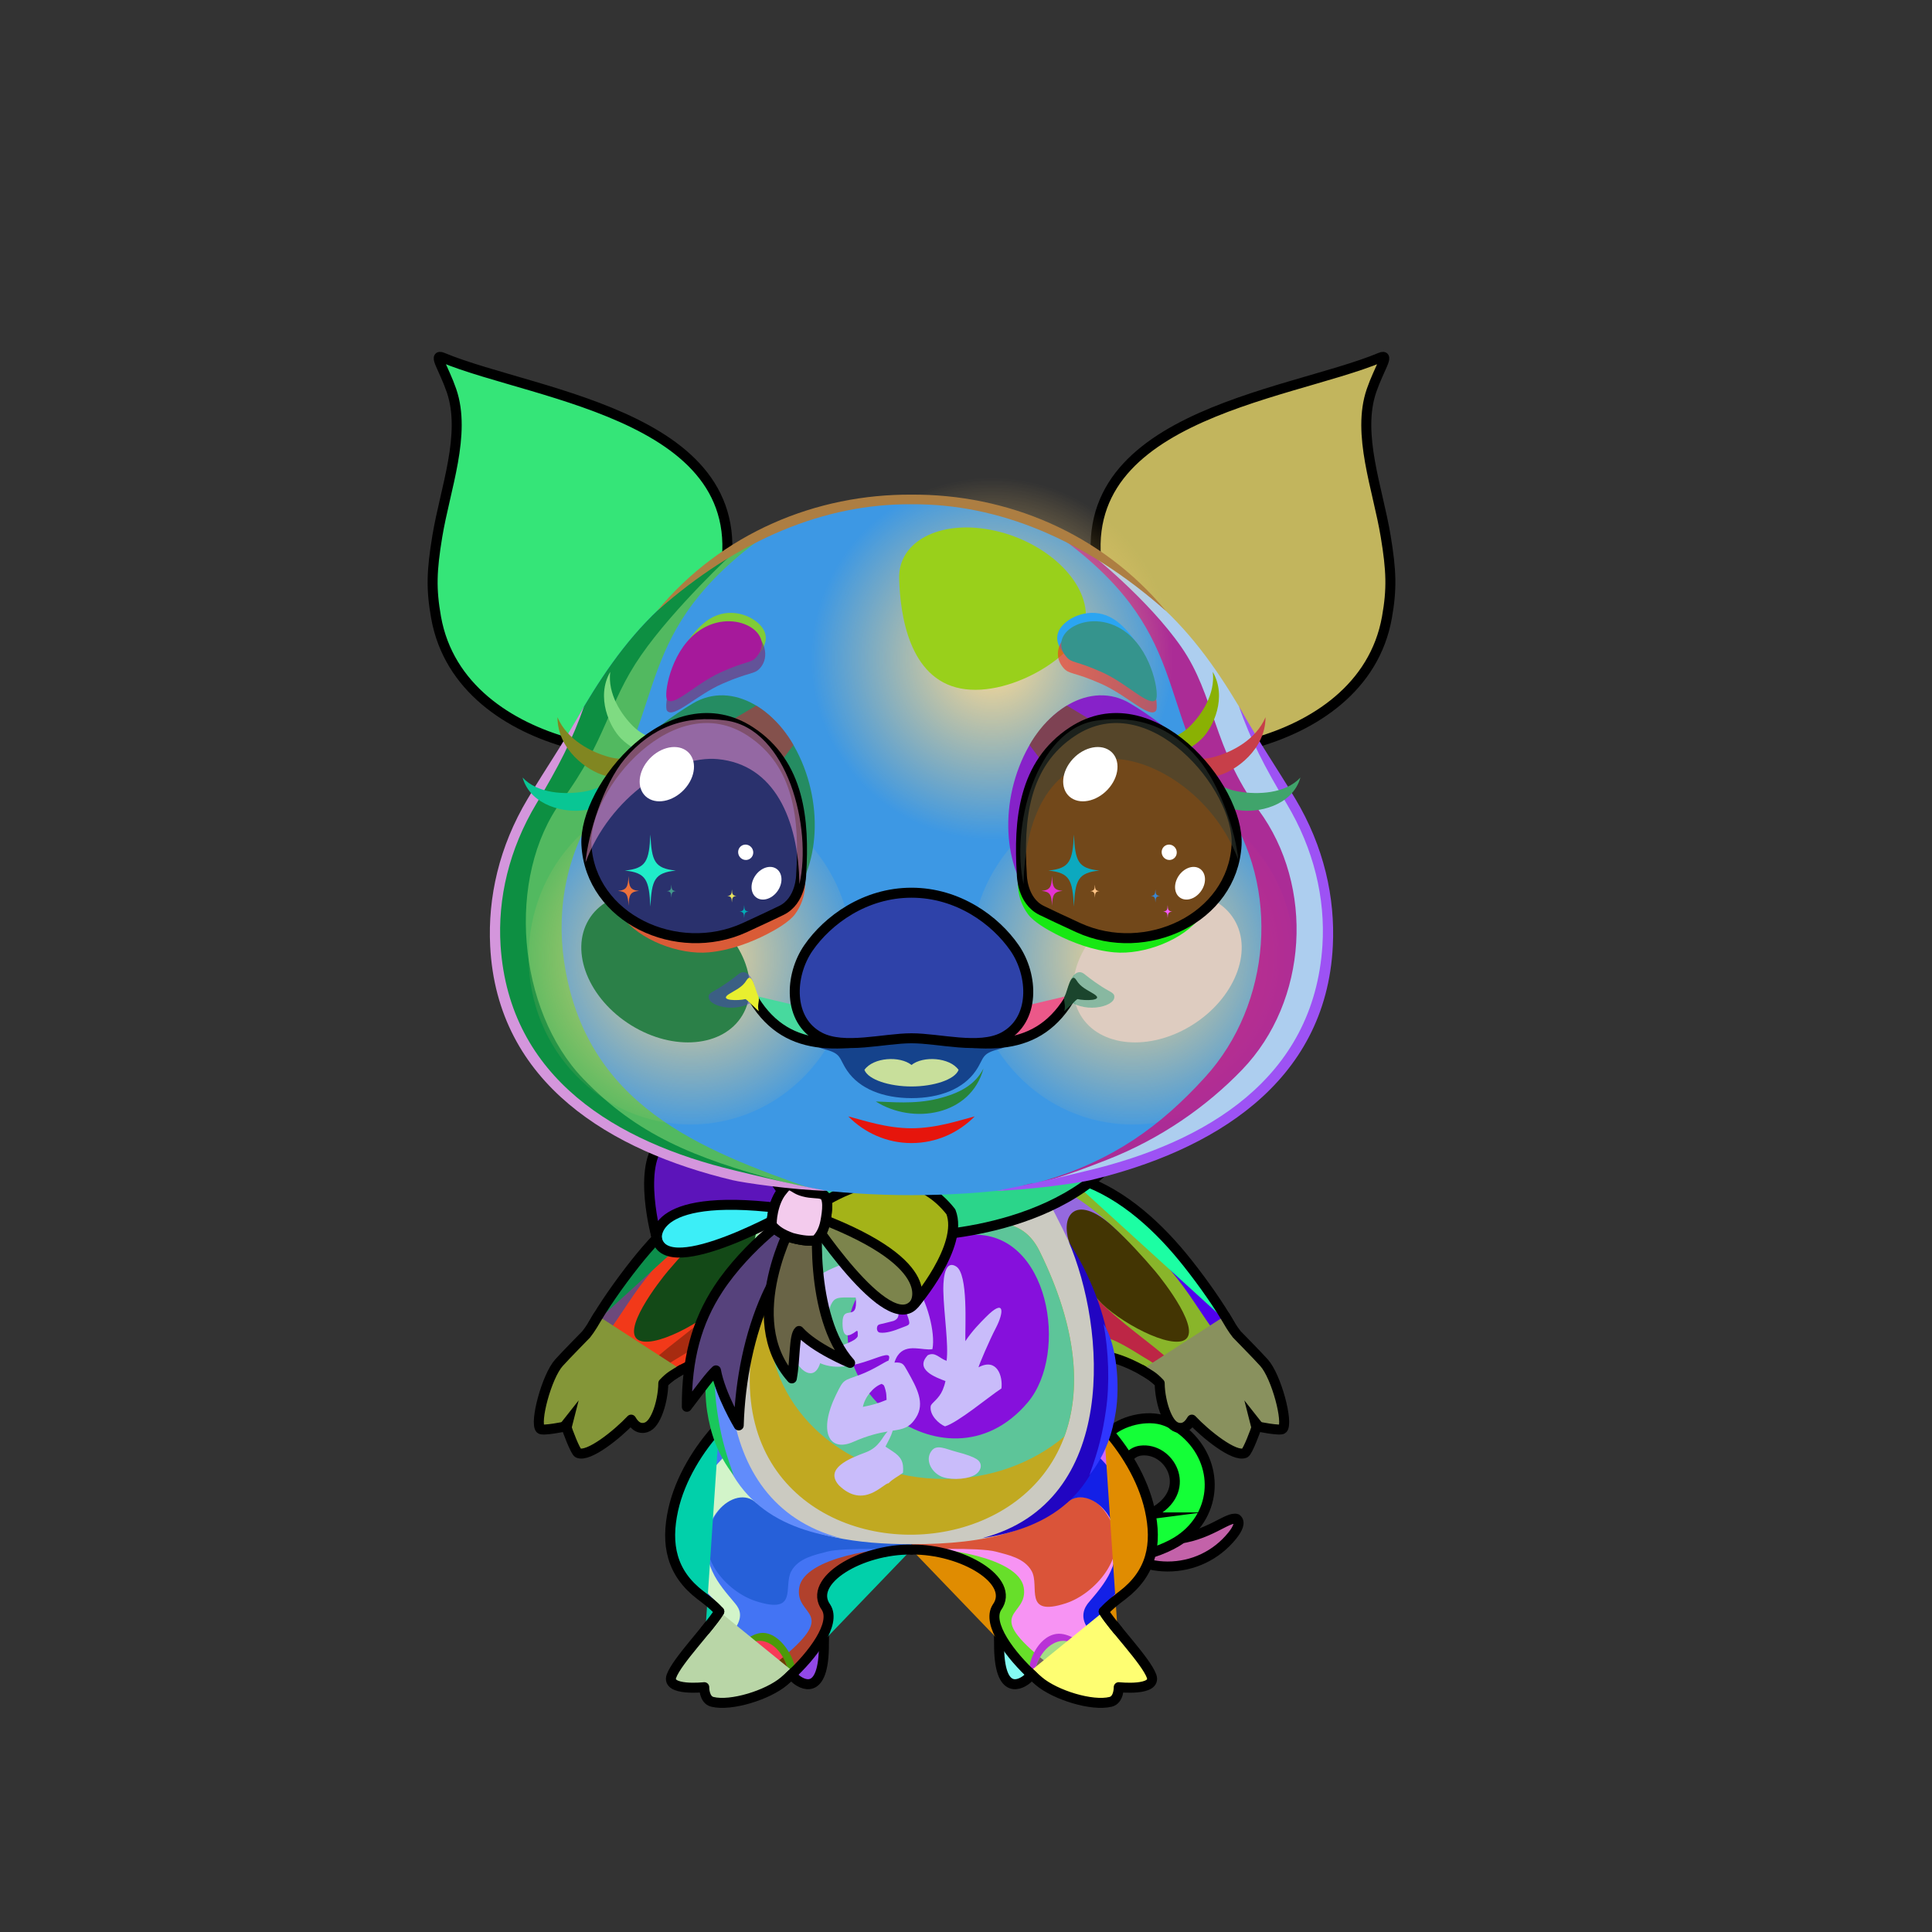 <?xml version="1.0" encoding="UTF-8"?><!DOCTYPE svg PUBLIC "-//W3C//DTD SVG 1.1//EN" "http://www.w3.org/Graphics/SVG/1.1/DTD/svg11.dtd"><!-- Creator: CorelDRAW 2017 --><svg xmlns="http://www.w3.org/2000/svg" xmlns:xlink="http://www.w3.org/1999/xlink" xml:space="preserve" width="290mm" height="290mm" version="1.1" style="shape-rendering:geometricPrecision; text-rendering:geometricPrecision; image-rendering:optimizeQuality; fill-rule:evenodd; clip-rule:evenodd" viewBox="0 0 29000 29000">
 <rect x="0" y="0" width="29000" height="29000" fill="#333333" stroke="none"/>
 <defs>
  <style type="text/css">
   <![CDATA[
    .str0 {stroke:black;stroke-width:150;stroke-miterlimit:22.926}
    .str3 {stroke:black;stroke-width:150;stroke-miterlimit:22.926}
    .str1 {stroke:black;stroke-width:150;stroke-linecap:round;stroke-linejoin:round;stroke-miterlimit:22.926}
    .str2 {stroke:black;stroke-width:150;stroke-linecap:round;stroke-linejoin:round;stroke-miterlimit:22.926}
    .fil2 {fill:none}
    .fil87 {fill:black}
    .fil103 {fill:#FFF7D6}
    .fil66 {fill:white}
    .fil47 {fill:black;fill-rule:nonzero}
    .fil99 {fill:black;fill-rule:nonzero}
    .fil63 {fill:#290438;fill-opacity:0.38}
    .fil57 {fill:black;fill-opacity:0.4}
    .fil86 {fill:#823106;fill-opacity:0.49}
    .fil107 {fill:black;fill-opacity:0.502}
    .fil34 {fill:#2B001E;fill-opacity:0.502}
    .fil30 {fill:white;fill-opacity:0.549}
    .fil92 {fill:#2B001E;fill-opacity:0.6}
    .fil102 {fill:white;fill-opacity:0.659}
    .fil95 {fill:#24021A;fill-opacity:0.678}
    .fil60 {fill:white;fill-opacity:0.702}
    .fil101 {fill:#FFDD8C;fill-opacity:0.741}
    .fil74 {fill:white;fill-opacity:0.769}
    .fil69 {fill:white;fill-opacity:0.812}
    .fil97 {fill:#FFE6AD;fill-opacity:0.961}
    .fil15 {fill:black}
    .fil115 {fill:#612523}
    .fil113 {fill:#FFF0AD}
    .fil114 {fill:#FFF6CE}
    .fil90 {fill:#FFF8DB}
    .fil32 {fill:url(#id0)}
    .fil35 {fill:url(#id1)}
    .fil26 {fill:url(#id2)}
    .fil49 {fill:url(#id3)}
    .fil40 {fill:url(#id4)}
    .fil109 {fill:url(#id5)}
    .fil110 {fill:url(#id6)}
    .fil106 {fill:url(#id7)}
    .fil105 {fill:url(#id8)}
    .fil50 {fill:url(#id9)}
    .fil62 {fill:url(#id10)}
    .fil71 {fill:url(#id11)}
    .fil0 {fill:url(#id12)}
    .fil112 {fill:url(#id13)}
    .fil56 {fill:url(#id14)}
    .fil94 {fill:url(#id15)}
    .fil73 {fill:url(#id16)}
    .fil52 {fill:url(#id17)}
    .fil42 {fill:url(#id18)}
    .fil46 {fill:url(#id19)}
    .fil65 {fill:url(#id20)}
    .fil33 {fill:url(#id21)}
    .fil24 {fill:url(#id22)}
    .fil84 {fill:url(#id23)}
    .fil68 {fill:url(#id24)}
    .fil51 {fill:url(#id25)}
    .fil16 {fill:url(#id26)}
    .fil3 {fill:url(#id27)}
    .fil53 {fill:url(#id28)}
    .fil91 {fill:url(#id29)}
    .fil31 {fill:url(#id30)}
    .fil6 {fill:url(#id31)}
    .fil61 {fill:url(#id32)}
    .fil39 {fill:url(#id33)}
    .fil8 {fill:url(#id34)}
    .fil75 {fill:url(#id35)}
    .fil41 {fill:url(#id36)}
    .fil83 {fill:url(#id37)}
    .fil70 {fill:url(#id38)}
    .fil96 {fill:url(#id39)}
    .fil20 {fill:url(#id40)}
    .fil85 {fill:url(#id41)}
    .fil104 {fill:url(#id42)}
    .fil7 {fill:url(#id43)}
    .fil17 {fill:url(#id44)}
    .fil58 {fill:url(#id45)}
    .fil59 {fill:url(#id46)}
    .fil67 {fill:url(#id47)}
    .fil48 {fill:url(#id48)}
    .fil88 {fill:url(#id49)}
    .fil93 {fill:url(#id50)}
    .fil98 {fill:url(#id51)}
    .fil100 {fill:url(#id52)}
    .fil11 {fill:url(#id53)}
    .fil111 {fill:url(#id54)}
    .fil108 {fill:url(#id55)}
    .fil54 {fill:url(#id56)}
    .fil55 {fill:url(#id57)}
    .fil81 {fill:url(#id58)}
    .fil76 {fill:url(#id59)}
    .fil82 {fill:url(#id60)}
    .fil45 {fill:url(#id61)}
    .fil77 {fill:url(#id62);fill-opacity:0.831}
    .fil44 {fill:url(#id63)}
    .fil23 {fill:url(#id64)}
    .fil25 {fill:url(#id65)}
    .fil29 {fill:url(#id66)}
    .fil14 {fill:url(#id67)}
    .fil38 {fill:url(#id68)}
    .fil13 {fill:url(#id69)}
    .fil22 {fill:url(#id70)}
    .fil1 {fill:url(#id71)}
    .fil36 {fill:url(#id72)}
    .fil43 {fill:url(#id73)}
    .fil78 {fill:url(#id74)}
    .fil28 {fill:url(#id75)}
    .fil117 {fill:url(#id76)}
    .fil4 {fill:url(#id77)}
    .fil18 {fill:url(#id78)}
    .fil19 {fill:url(#id79)}
    .fil10 {fill:url(#id80)}
    .fil72 {fill:url(#id81)}
    .fil12 {fill:url(#id82)}
    .fil79 {fill:url(#id83)}
    .fil37 {fill:url(#id84)}
    .fil80 {fill:url(#id85)}
    .fil116 {fill:url(#id86)}
    .fil5 {fill:url(#id87)}
    .fil21 {fill:url(#id88)}
    .fil89 {fill:url(#id89)}
    .fil9 {fill:url(#id90)}
    .fil64 {fill:url(#id91)}
    .fil27 {fill:url(#id92)}
   ]]>
  </style>
  <linearGradient id="id0" gradientUnits="userSpaceOnUse" x1="17588.01" y1="19446.02" x2="16270.23" y2="18056.8">
   <stop offset="0" style="stop-opacity:1; stop-color:#FACF78"/>
   <stop offset="0.659" style="stop-opacity:1; stop-color:#D89B39"/>
   <stop offset="1" style="stop-opacity:1; stop-color:#BC7529"/>
  </linearGradient>
  <linearGradient id="id1" gradientUnits="userSpaceOnUse" x1="8525.31" y1="20082.3" x2="11031.45" y2="17553.88">
   <stop offset="0" style="stop-opacity:1; stop-color:#FACF78"/>
   <stop offset="0.588" style="stop-opacity:1; stop-color:#D89B39"/>
   <stop offset="0.812" style="stop-opacity:1; stop-color:#C37D2E"/>
   <stop offset="1" style="stop-opacity:1; stop-color:#71352C"/>
  </linearGradient>
  <linearGradient id="id2" gradientUnits="userSpaceOnUse" x1="18907.46" y1="19989.16" x2="16263.54" y2="17647.02">
   <stop offset="0" style="stop-opacity:1; stop-color:#FFC76D"/>
   <stop offset="0.31" style="stop-opacity:1; stop-color:#FFC76C"/>
   <stop offset="0.639" style="stop-opacity:1; stop-color:#C6822E"/>
   <stop offset="1" style="stop-opacity:1; stop-color:#6C2F2C"/>
  </linearGradient>
  <linearGradient id="id3" gradientUnits="userSpaceOnUse" x1="10459.39" y1="17584.76" x2="16904.49" y2="18126.98">
   <stop offset="0" style="stop-opacity:1; stop-color:#138399"/>
   <stop offset="0.212" style="stop-opacity:1; stop-color:#0E6677"/>
   <stop offset="0.58" style="stop-opacity:1; stop-color:#9CDEFF"/>
   <stop offset="0.69" style="stop-opacity:1; stop-color:#2CCDED"/>
   <stop offset="1" style="stop-opacity:1; stop-color:#0F5060"/>
  </linearGradient>
  <linearGradient id="id4" gradientUnits="userSpaceOnUse" xlink:href="#id0" x1="9775.87" y1="19446.02" x2="11093.65" y2="18056.8">
  </linearGradient>
  <linearGradient id="id5" gradientUnits="userSpaceOnUse" x1="11978.62" y1="12462.16" x2="9091.21" y2="12462.16">
   <stop offset="0" style="stop-opacity:1; stop-color:#53B3D6"/>
   <stop offset="0.502" style="stop-opacity:1; stop-color:#D0FFB0"/>
   <stop offset="1" style="stop-opacity:1; stop-color:#52BCE3"/>
  </linearGradient>
  <linearGradient id="id6" gradientUnits="userSpaceOnUse" x1="10386.22" y1="10945.63" x2="10963.61" y2="13485.9">
   <stop offset="0" style="stop-opacity:1; stop-color:black"/>
   <stop offset="0.4" style="stop-opacity:1; stop-color:black"/>
   <stop offset="1" style="stop-opacity:1; stop-color:#0079B5"/>
  </linearGradient>
  <linearGradient id="id7" gradientUnits="userSpaceOnUse" xlink:href="#id6" x1="16977.66" y1="10945.63" x2="16400.27" y2="13485.9">
  </linearGradient>
  <linearGradient id="id8" gradientUnits="userSpaceOnUse" xlink:href="#id5" x1="18272.67" y1="12462.17" x2="15385.26" y2="12462.17">
  </linearGradient>
  <linearGradient id="id9" gradientUnits="userSpaceOnUse" x1="11810.78" y1="18326.06" x2="11019.03" y2="21406.47">
   <stop offset="0" style="stop-opacity:1; stop-color:#115B6D"/>
   <stop offset="0.169" style="stop-opacity:1; stop-color:#14667A"/>
   <stop offset="0.29" style="stop-opacity:1; stop-color:#249BBF"/>
   <stop offset="0.412" style="stop-opacity:1; stop-color:#83EAFF"/>
   <stop offset="0.6" style="stop-opacity:1; stop-color:white"/>
   <stop offset="0.8" style="stop-opacity:1; stop-color:#34ADDD"/>
   <stop offset="1" style="stop-opacity:1; stop-color:#14667A"/>
  </linearGradient>
  <linearGradient id="id10" gradientUnits="userSpaceOnUse" x1="7490.29" y1="8648.13" x2="10295.01" y2="8267.67">
   <stop offset="0" style="stop-opacity:1; stop-color:#DD2B13"/>
   <stop offset="1" style="stop-opacity:1; stop-color:#AB1811"/>
  </linearGradient>
  <linearGradient id="id11" gradientUnits="userSpaceOnUse" xlink:href="#id10" x1="19873.59" y1="8648.13" x2="17068.87" y2="8267.67">
  </linearGradient>
  <linearGradient id="id12" gradientUnits="userSpaceOnUse" x1="17748.7" y1="22522.02" x2="17123.31" y2="23525.46">
   <stop offset="0" style="stop-opacity:1; stop-color:#D89B39"/>
   <stop offset="0.141" style="stop-opacity:1; stop-color:#D89B39"/>
   <stop offset="0.42" style="stop-opacity:1; stop-color:#FFF4B7"/>
   <stop offset="0.71" style="stop-opacity:1; stop-color:#E7AC4E"/>
   <stop offset="1" style="stop-opacity:1; stop-color:#6F3441"/>
  </linearGradient>
  <linearGradient id="id13" gradientUnits="userSpaceOnUse" x1="13458.89" y1="15459.47" x2="14025.15" y2="13740.63">
   <stop offset="0" style="stop-opacity:1; stop-color:#FFF0C4"/>
   <stop offset="0.541" style="stop-opacity:1; stop-color:#F5C15F"/>
   <stop offset="1" style="stop-opacity:1; stop-color:#BC6E24"/>
  </linearGradient>
  <linearGradient id="id14" gradientUnits="userSpaceOnUse" xlink:href="#id9" x1="11906.99" y1="18586.41" x2="12105.25" y2="17860.61">
  </linearGradient>
  <linearGradient id="id15" gradientUnits="userSpaceOnUse" x1="10539.89" y1="9381.15" x2="10934.63" y2="10172.88">
   <stop offset="0" style="stop-opacity:1; stop-color:#FFDF8F"/>
   <stop offset="0.541" style="stop-opacity:1; stop-color:#F5C15F"/>
   <stop offset="1" style="stop-opacity:1; stop-color:#BC6E24"/>
  </linearGradient>
  <linearGradient id="id16" gradientUnits="userSpaceOnUse" x1="17249.96" y1="8314.2" x2="19793.65" y2="5983.84">
   <stop offset="0" style="stop-opacity:1; stop-color:#FFD676"/>
   <stop offset="0.239" style="stop-opacity:1; stop-color:#FFEBC2"/>
   <stop offset="0.38" style="stop-opacity:1; stop-color:#FFF2D8"/>
   <stop offset="0.588" style="stop-opacity:1; stop-color:#FFECC5"/>
   <stop offset="0.812" style="stop-opacity:1; stop-color:#FFE0A1"/>
   <stop offset="1" style="stop-opacity:1; stop-color:#FFC457"/>
  </linearGradient>
  <linearGradient id="id17" gradientUnits="userSpaceOnUse" x1="10968.06" y1="18639.49" x2="10641.98" y2="17578.76">
   <stop offset="0" style="stop-opacity:1; stop-color:#167891"/>
   <stop offset="1" style="stop-opacity:1; stop-color:#73D7FF"/>
  </linearGradient>
  <linearGradient id="id18" gradientUnits="userSpaceOnUse" x1="14201.68" y1="18284.54" x2="13369.39" y2="22908.26">
   <stop offset="0" style="stop-opacity:1; stop-color:#FFE6AA"/>
   <stop offset="0.671" style="stop-opacity:1; stop-color:#D89B39"/>
   <stop offset="1" style="stop-opacity:1; stop-color:#944A1C"/>
  </linearGradient>
  <linearGradient id="id19" gradientUnits="userSpaceOnUse" x1="14826.82" y1="18967.71" x2="13743.45" y2="21290.74">
   <stop offset="0" style="stop-opacity:1; stop-color:#FFFCE8"/>
   <stop offset="0.471" style="stop-opacity:1; stop-color:#FFE8B2"/>
   <stop offset="1" style="stop-opacity:1; stop-color:#F7BF64"/>
  </linearGradient>
  <linearGradient id="id20" gradientUnits="userSpaceOnUse" xlink:href="#id16" x1="10113.92" y1="8314.2" x2="7570.23" y2="5983.84">
  </linearGradient>
  <linearGradient id="id21" gradientUnits="userSpaceOnUse" x1="11356.71" y1="18604.08" x2="8788.1" y2="20833.38">
   <stop offset="0" style="stop-opacity:1; stop-color:#4F1C32"/>
   <stop offset="0.659" style="stop-opacity:1; stop-color:#DB8915"/>
   <stop offset="1" style="stop-opacity:1; stop-color:#EAB63D"/>
  </linearGradient>
  <linearGradient id="id22" gradientUnits="userSpaceOnUse" xlink:href="#id21" x1="16007.17" y1="18604.08" x2="18575.78" y2="20833.38">
  </linearGradient>
  <linearGradient id="id23" gradientUnits="userSpaceOnUse" x1="15928.25" y1="15632.02" x2="18513.17" y2="13805.67">
   <stop offset="0" style="stop-opacity:0; stop-color:#FBC685"/>
   <stop offset="0.522" style="stop-opacity:1; stop-color:#E4865C"/>
   <stop offset="1" style="stop-opacity:1; stop-color:#CC4533"/>
  </linearGradient>
  <linearGradient id="id24" gradientUnits="userSpaceOnUse" x1="17283.78" y1="7470.08" x2="20298.83" y2="8939.56">
   <stop offset="0" style="stop-opacity:1; stop-color:#F8D07F"/>
   <stop offset="0.529" style="stop-opacity:1; stop-color:#EAAC48"/>
   <stop offset="1" style="stop-opacity:1; stop-color:#FFDD99"/>
  </linearGradient>
  <linearGradient id="id25" gradientUnits="userSpaceOnUse" xlink:href="#id9" x1="11949.59" y1="18447.24" x2="12600.49" y2="20556.18">
  </linearGradient>
  <linearGradient id="id26" gradientUnits="userSpaceOnUse" x1="13641.79" y1="22480.8" x2="10233.95" y2="23814.05">
   <stop offset="0" style="stop-opacity:1; stop-color:#FFE6AA"/>
   <stop offset="0.471" style="stop-opacity:1; stop-color:#FFE1A6"/>
   <stop offset="1" style="stop-opacity:1; stop-color:#E39C2B"/>
  </linearGradient>
  <linearGradient id="id27" gradientUnits="userSpaceOnUse" x1="18054.78" y1="22859.72" x2="16477.82" y2="21726.83">
   <stop offset="0" style="stop-opacity:1; stop-color:#854C3F"/>
   <stop offset="0.141" style="stop-opacity:1; stop-color:#D89B39"/>
   <stop offset="0.42" style="stop-opacity:1; stop-color:#FFF4B7"/>
   <stop offset="0.71" style="stop-opacity:1; stop-color:#E7AC4E"/>
   <stop offset="1" style="stop-opacity:1; stop-color:#6F3441"/>
  </linearGradient>
  <linearGradient id="id28" gradientUnits="userSpaceOnUse" x1="11719.14" y1="17663.6" x2="9658.18" y2="17729.08">
   <stop offset="0" style="stop-opacity:1; stop-color:#115B6D"/>
   <stop offset="0.22" style="stop-opacity:1; stop-color:#14667A"/>
   <stop offset="0.361" style="stop-opacity:1; stop-color:#249BBF"/>
   <stop offset="0.51" style="stop-opacity:1; stop-color:#83EAFF"/>
   <stop offset="0.722" style="stop-opacity:1; stop-color:white"/>
   <stop offset="0.89" style="stop-opacity:1; stop-color:#34ADDD"/>
   <stop offset="1" style="stop-opacity:1; stop-color:#14667A"/>
  </linearGradient>
  <linearGradient id="id29" gradientUnits="userSpaceOnUse" x1="16611.72" y1="9153.38" x2="16641.52" y2="10400.65">
   <stop offset="0" style="stop-opacity:1; stop-color:#FFF9DD"/>
   <stop offset="0.2" style="stop-opacity:1; stop-color:#FFF7D9"/>
   <stop offset="1" style="stop-opacity:1; stop-color:#FFE49E"/>
  </linearGradient>
  <linearGradient id="id30" gradientUnits="userSpaceOnUse" x1="16446.45" y1="19685.92" x2="16471.66" y2="17724.06">
   <stop offset="0" style="stop-opacity:1; stop-color:#FFF4B7"/>
   <stop offset="0.161" style="stop-opacity:1; stop-color:#D89B39"/>
   <stop offset="1" style="stop-opacity:1; stop-color:#5B1C24"/>
  </linearGradient>
  <linearGradient id="id31" gradientUnits="userSpaceOnUse" xlink:href="#id26" x1="13722.09" y1="22480.8" x2="17129.93" y2="23814.05">
  </linearGradient>
  <linearGradient id="id32" gradientUnits="userSpaceOnUse" x1="6609.58" y1="8502.27" x2="10177.3" y2="8339.22">
   <stop offset="0" style="stop-opacity:1; stop-color:#FF8775"/>
   <stop offset="1" style="stop-opacity:1; stop-color:#D52619"/>
  </linearGradient>
  <linearGradient id="id33" gradientUnits="userSpaceOnUse" x1="10917.43" y1="19685.92" x2="10892.22" y2="17724.06">
   <stop offset="0" style="stop-opacity:1; stop-color:#FFF4B7"/>
   <stop offset="0.078" style="stop-opacity:1; stop-color:#D89B39"/>
   <stop offset="1" style="stop-opacity:1; stop-color:#5B1C24"/>
  </linearGradient>
  <linearGradient id="id34" gradientUnits="userSpaceOnUse" x1="16129.69" y1="22389.84" x2="17550.82" y2="23312.94">
   <stop offset="0" style="stop-opacity:1; stop-color:#FFE6AA"/>
   <stop offset="0.431" style="stop-opacity:1; stop-color:#FFE1A6"/>
   <stop offset="1" style="stop-opacity:1; stop-color:#E39C2B"/>
  </linearGradient>
  <linearGradient id="id35" gradientUnits="userSpaceOnUse" x1="7805.46" y1="11461.77" x2="20057.72" y2="13553.24">
   <stop offset="0" style="stop-opacity:1; stop-color:#854C3F"/>
   <stop offset="0.071" style="stop-opacity:1; stop-color:#854C3F"/>
   <stop offset="0.251" style="stop-opacity:1; stop-color:#D89B39"/>
   <stop offset="0.502" style="stop-opacity:1; stop-color:#FFF4B7"/>
   <stop offset="0.741" style="stop-opacity:1; stop-color:#E7AC4E"/>
   <stop offset="1" style="stop-opacity:1; stop-color:#6F3441"/>
  </linearGradient>
  <linearGradient id="id36" gradientUnits="userSpaceOnUse" x1="13834.23" y1="23070.64" x2="13771.21" y2="17661.86">
   <stop offset="0" style="stop-opacity:1; stop-color:#FFF4B7"/>
   <stop offset="0.329" style="stop-opacity:1; stop-color:#E5B45A"/>
   <stop offset="0.651" style="stop-opacity:1; stop-color:#D89B39"/>
   <stop offset="1" style="stop-opacity:1; stop-color:#5B1C24"/>
  </linearGradient>
  <linearGradient id="id37" gradientUnits="userSpaceOnUse" xlink:href="#id29" x1="15821.54" y1="8366.74" x2="14084.27" y2="9836.47">
  </linearGradient>
  <linearGradient id="id38" gradientUnits="userSpaceOnUse" xlink:href="#id32" x1="20754.3" y1="8502.27" x2="17186.58" y2="8339.22">
  </linearGradient>
  <linearGradient id="id39" gradientUnits="userSpaceOnUse" x1="10498.86" y1="10538.89" x2="10857.79" y2="9185.96">
   <stop offset="0" style="stop-opacity:1; stop-color:#7A4A32"/>
   <stop offset="1" style="stop-opacity:1; stop-color:#C9772B"/>
  </linearGradient>
  <linearGradient id="id40" gradientUnits="userSpaceOnUse" x1="11882.79" y1="25033.44" x2="12385.05" y2="24736.3">
   <stop offset="0" style="stop-opacity:1; stop-color:#854C3F"/>
   <stop offset="0.071" style="stop-opacity:1; stop-color:#854C3F"/>
   <stop offset="0.388" style="stop-opacity:1; stop-color:#D89B39"/>
   <stop offset="0.859" style="stop-opacity:1; stop-color:#F5CB78"/>
   <stop offset="1" style="stop-opacity:1; stop-color:#E7AC4E"/>
  </linearGradient>
  <linearGradient id="id41" gradientUnits="userSpaceOnUse" xlink:href="#id23" x1="11435.63" y1="15632.02" x2="8850.71" y2="13805.67">
  </linearGradient>
  <linearGradient id="id42" gradientUnits="userSpaceOnUse" x1="16503.71" y1="14034.72" x2="17416.49" y2="10900.38">
   <stop offset="0" style="stop-opacity:1; stop-color:#1F9CC9"/>
   <stop offset="1" style="stop-opacity:1; stop-color:black"/>
  </linearGradient>
  <linearGradient id="id43" gradientUnits="userSpaceOnUse" xlink:href="#id40" x1="17019.16" y1="24454.28" x2="13899.25" y2="22417.99">
  </linearGradient>
  <linearGradient id="id44" gradientUnits="userSpaceOnUse" xlink:href="#id40" x1="10344.72" y1="24454.28" x2="13464.63" y2="22417.99">
  </linearGradient>
  <linearGradient id="id45" gradientUnits="userSpaceOnUse" x1="6585.95" y1="7906.14" x2="11003.28" y2="8386.48">
   <stop offset="0" style="stop-opacity:1; stop-color:#854C3F"/>
   <stop offset="0.071" style="stop-opacity:1; stop-color:#854C3F"/>
   <stop offset="0.251" style="stop-opacity:1; stop-color:#D89B39"/>
   <stop offset="0.502" style="stop-opacity:1; stop-color:#FFF4B7"/>
   <stop offset="0.839" style="stop-opacity:1; stop-color:#E7AC4E"/>
   <stop offset="1" style="stop-opacity:1; stop-color:#6F3441"/>
  </linearGradient>
  <linearGradient id="id46" gradientUnits="userSpaceOnUse" xlink:href="#id24" x1="10080.1" y1="7470.08" x2="7065.05" y2="8939.56">
  </linearGradient>
  <linearGradient id="id47" gradientUnits="userSpaceOnUse" xlink:href="#id45" x1="20777.93" y1="7906.14" x2="16360.6" y2="8386.48">
  </linearGradient>
  <linearGradient id="id48" gradientUnits="userSpaceOnUse" x1="14960.15" y1="19732.07" x2="12353.11" y2="21690.7">
   <stop offset="0" style="stop-opacity:1; stop-color:#FF7D6E"/>
   <stop offset="0.2" style="stop-opacity:1; stop-color:#F95D47"/>
   <stop offset="0.529" style="stop-opacity:1; stop-color:#E60E0E"/>
   <stop offset="1" style="stop-opacity:1; stop-color:#8C0805"/>
  </linearGradient>
  <linearGradient id="id49" gradientUnits="userSpaceOnUse" xlink:href="#id32" x1="13831.68" y1="16481.08" x2="13290.55" y2="15758.9">
  </linearGradient>
  <linearGradient id="id50" gradientUnits="userSpaceOnUse" x1="16865.02" y1="10538.89" x2="16506.09" y2="9185.96">
   <stop offset="0" style="stop-opacity:1; stop-color:#B77E2D"/>
   <stop offset="1" style="stop-opacity:1; stop-color:#EDA33B"/>
  </linearGradient>
  <linearGradient id="id51" gradientUnits="userSpaceOnUse" x1="17280.9" y1="11792.45" x2="16603.91" y2="13845.08">
   <stop offset="0" style="stop-opacity:1; stop-color:#845807"/>
   <stop offset="0.471" style="stop-opacity:1; stop-color:#773A31"/>
   <stop offset="1" style="stop-opacity:1; stop-color:#BC6D19"/>
  </linearGradient>
  <linearGradient id="id52" gradientUnits="userSpaceOnUse" xlink:href="#id51" x1="10082.98" y1="11792.45" x2="10759.97" y2="13845.08">
  </linearGradient>
  <linearGradient id="id53" gradientUnits="userSpaceOnUse" xlink:href="#id40" x1="15481.09" y1="25033.44" x2="14978.83" y2="24736.3">
  </linearGradient>
  <linearGradient id="id54" gradientUnits="userSpaceOnUse" x1="13909.4" y1="13525.19" x2="13592.19" y2="15467.93">
   <stop offset="0" style="stop-opacity:1; stop-color:#FFF4B6"/>
   <stop offset="0.522" style="stop-opacity:1; stop-color:#F5C15F"/>
   <stop offset="0.769" style="stop-opacity:1; stop-color:#BC6E24"/>
   <stop offset="1" style="stop-opacity:1; stop-color:#632121"/>
  </linearGradient>
  <linearGradient id="id55" gradientUnits="userSpaceOnUse" xlink:href="#id42" x1="10860.17" y1="14034.72" x2="9947.39" y2="10900.38">
  </linearGradient>
  <linearGradient id="id56" gradientUnits="userSpaceOnUse" xlink:href="#id17" x1="12717.77" y1="19068.88" x2="13490.21" y2="18293.35">
  </linearGradient>
  <linearGradient id="id57" gradientUnits="userSpaceOnUse" xlink:href="#id28" x1="12460.26" y1="17898.89" x2="14300.13" y2="18819.76">
  </linearGradient>
  <radialGradient id="id58" gradientUnits="userSpaceOnUse" gradientTransform="matrix(1 -0 -0 1 0 0)" cx="14888.79" cy="9884.68" r="2716.39" fx="14888.79" fy="9884.68">
   <stop offset="0" style="stop-opacity:1; stop-color:#FFDC97"/>
   <stop offset="1" style="stop-opacity:0; stop-color:#FFD072"/>
  </radialGradient>
  <radialGradient id="id59" gradientUnits="userSpaceOnUse" gradientTransform="matrix(1 -0 -0 1 0 0)" cx="16998.44" cy="14368.26" r="2716.39" fx="16998.44" fy="14368.26">
   <stop offset="0" style="stop-opacity:1; stop-color:#FFDB93"/>
   <stop offset="1" style="stop-opacity:0; stop-color:#FFD072"/>
  </radialGradient>
  <radialGradient id="id60" gradientUnits="userSpaceOnUse" gradientTransform="matrix(-1 -0 -0 1 20731 0)" xlink:href="#id59" cx="10365.44" cy="14368.26" r="2716.39" fx="10365.44" fy="14368.26">
  </radialGradient>
  <radialGradient id="id61" gradientUnits="userSpaceOnUse" gradientTransform="matrix(1.146 -0 -0 1.073 -2066 -1455)" xlink:href="#id58" cx="14155.25" cy="19886.29" r="2286.7" fx="14155.25" fy="19886.29">
  </radialGradient>
  <linearGradient id="id62" gradientUnits="userSpaceOnUse" xlink:href="#id51" x1="18856.94" y1="8385.73" x2="16120.83" y2="17428.94">
  </linearGradient>
  <linearGradient id="id63" gradientUnits="userSpaceOnUse" x1="15097.94" y1="18799.95" x2="16347.73" y2="22918.5">
   <stop offset="0" style="stop-opacity:1; stop-color:#845807"/>
   <stop offset="1" style="stop-opacity:1; stop-color:#BC6D19"/>
  </linearGradient>
  <linearGradient id="id64" gradientUnits="userSpaceOnUse" x1="11084.35" y1="25415.63" x2="11513.43" y2="24739.2">
   <stop offset="0" style="stop-opacity:1; stop-color:#D89B39"/>
   <stop offset="0.38" style="stop-opacity:1; stop-color:#C6822E"/>
   <stop offset="1" style="stop-opacity:1; stop-color:#A35C22"/>
  </linearGradient>
  <linearGradient id="id65" gradientUnits="userSpaceOnUse" x1="16926.23" y1="19493.7" x2="17249.5" y2="21236.55">
   <stop offset="0" style="stop-opacity:1; stop-color:#98600D"/>
   <stop offset="1" style="stop-opacity:1; stop-color:#944C25"/>
  </linearGradient>
  <linearGradient id="id66" gradientUnits="userSpaceOnUse" x1="18460.95" y1="21555.32" x2="17783.16" y2="20604.73">
   <stop offset="0" style="stop-opacity:1; stop-color:#D89B39"/>
   <stop offset="0.38" style="stop-opacity:1; stop-color:#C6822E"/>
   <stop offset="1" style="stop-opacity:1; stop-color:#6C2F2C"/>
  </linearGradient>
  <linearGradient id="id67" gradientUnits="userSpaceOnUse" xlink:href="#id64" x1="16279.53" y1="25415.63" x2="15850.45" y2="24739.2">
  </linearGradient>
  <linearGradient id="id68" gradientUnits="userSpaceOnUse" xlink:href="#id66" x1="8902.93" y1="21555.32" x2="9580.72" y2="20604.73">
  </linearGradient>
  <linearGradient id="id69" gradientUnits="userSpaceOnUse" x1="17001.25" y1="24499.08" x2="15851.99" y2="25500.15">
   <stop offset="0" style="stop-opacity:1; stop-color:#FFE39C"/>
   <stop offset="0.239" style="stop-opacity:1; stop-color:#FFE39C"/>
   <stop offset="0.439" style="stop-opacity:1; stop-color:#D89B39"/>
   <stop offset="0.58" style="stop-opacity:1; stop-color:#FFF4B7"/>
   <stop offset="0.761" style="stop-opacity:1; stop-color:#E7AC4E"/>
   <stop offset="1" style="stop-opacity:1; stop-color:#6F3441"/>
  </linearGradient>
  <linearGradient id="id70" gradientUnits="userSpaceOnUse" xlink:href="#id69" x1="10362.63" y1="24499.08" x2="11511.89" y2="25500.15">
  </linearGradient>
  <linearGradient id="id71" gradientUnits="userSpaceOnUse" x1="17850.28" y1="22934.21" x2="18025.53" y2="23403.8">
   <stop offset="0" style="stop-opacity:1; stop-color:#4F1C32"/>
   <stop offset="0.329" style="stop-opacity:1; stop-color:#763531"/>
   <stop offset="1" style="stop-opacity:1; stop-color:#BC6B15"/>
  </linearGradient>
  <linearGradient id="id72" gradientUnits="userSpaceOnUse" xlink:href="#id71" x1="8878.77" y1="20384.57" x2="9358.15" y2="21592.82">
  </linearGradient>
  <linearGradient id="id73" gradientUnits="userSpaceOnUse" xlink:href="#id71" x1="10619.22" y1="19887.05" x2="12739.83" y2="21705.96">
  </linearGradient>
  <linearGradient id="id74" gradientUnits="userSpaceOnUse" x1="7647.96" y1="11846.31" x2="12098.51" y2="13743.3">
   <stop offset="0" style="stop-opacity:1; stop-color:#421026"/>
   <stop offset="0.29" style="stop-opacity:1; stop-color:#672524"/>
   <stop offset="1" style="stop-opacity:1; stop-color:#BF6C0D"/>
  </linearGradient>
  <linearGradient id="id75" gradientUnits="userSpaceOnUse" x1="19066.28" y1="20597.38" x2="17521.44" y2="21537.84">
   <stop offset="0" style="stop-opacity:1; stop-color:#FFE39C"/>
   <stop offset="0.122" style="stop-opacity:1; stop-color:#FFE39C"/>
   <stop offset="0.29" style="stop-opacity:1; stop-color:#D89B39"/>
   <stop offset="0.502" style="stop-opacity:1; stop-color:#FFF4B7"/>
   <stop offset="0.741" style="stop-opacity:1; stop-color:#E7AC4E"/>
   <stop offset="1" style="stop-opacity:1; stop-color:#6F3441"/>
  </linearGradient>
  <linearGradient id="id76" gradientUnits="userSpaceOnUse" x1="12619.3" y1="15157.12" x2="13001.17" y2="14456.99">
   <stop offset="0" style="stop-opacity:1; stop-color:#BE2113"/>
   <stop offset="1" style="stop-opacity:1; stop-color:#8C110F"/>
  </linearGradient>
  <linearGradient id="id77" gradientUnits="userSpaceOnUse" xlink:href="#id71" x1="17303.69" y1="22859.51" x2="17824.2" y2="22264.75">
  </linearGradient>
  <linearGradient id="id78" gradientUnits="userSpaceOnUse" xlink:href="#id71" x1="10925.96" y1="23889.76" x2="10843.79" y2="21817.17">
  </linearGradient>
  <linearGradient id="id79" gradientUnits="userSpaceOnUse" xlink:href="#id71" x1="12340.17" y1="23447.62" x2="13089.42" y2="24877.59">
  </linearGradient>
  <linearGradient id="id80" gradientUnits="userSpaceOnUse" xlink:href="#id71" x1="15023.71" y1="23447.62" x2="14274.46" y2="24877.59">
  </linearGradient>
  <linearGradient id="id81" gradientUnits="userSpaceOnUse" xlink:href="#id71" x1="20927.83" y1="10044.66" x2="18476.46" y2="9519.78">
  </linearGradient>
  <linearGradient id="id82" gradientUnits="userSpaceOnUse" xlink:href="#id71" x1="16514.34" y1="24436.73" x2="16185.38" y2="25457.13">
  </linearGradient>
  <linearGradient id="id83" gradientUnits="userSpaceOnUse" x1="16219.37" y1="8440.74" x2="18864.85" y2="17346.05">
   <stop offset="0" style="stop-opacity:1; stop-color:#FFE5B5"/>
   <stop offset="0.329" style="stop-opacity:1; stop-color:#FFD483"/>
   <stop offset="0.529" style="stop-opacity:1; stop-color:#F9B14D"/>
   <stop offset="0.788" style="stop-opacity:1; stop-color:#FFD483"/>
   <stop offset="1" style="stop-opacity:1; stop-color:#FFDB99"/>
  </linearGradient>
  <linearGradient id="id84" gradientUnits="userSpaceOnUse" xlink:href="#id75" x1="8293.2" y1="20602.13" x2="9833.09" y2="21533.1">
  </linearGradient>
  <linearGradient id="id85" gradientUnits="userSpaceOnUse" x1="11115.43" y1="8454.31" x2="8432.12" y2="17318.44">
   <stop offset="0" style="stop-opacity:1; stop-color:#F8D07F"/>
   <stop offset="0.29" style="stop-opacity:1; stop-color:#F8D07F"/>
   <stop offset="0.529" style="stop-opacity:1; stop-color:#EAAC48"/>
   <stop offset="0.82" style="stop-opacity:1; stop-color:#F8D07F"/>
   <stop offset="1" style="stop-opacity:1; stop-color:#FFDD99"/>
  </linearGradient>
  <linearGradient id="id86" gradientUnits="userSpaceOnUse" xlink:href="#id76" x1="14744.58" y1="15157.12" x2="14362.71" y2="14456.99">
  </linearGradient>
  <linearGradient id="id87" gradientUnits="userSpaceOnUse" xlink:href="#id71" x1="16720.71" y1="21575.63" x2="17499.37" y2="21873.05">
  </linearGradient>
  <linearGradient id="id88" gradientUnits="userSpaceOnUse" xlink:href="#id71" x1="10863.19" y1="24435.56" x2="11188.86" y2="25458.3">
  </linearGradient>
  <linearGradient id="id89" gradientUnits="userSpaceOnUse" x1="12909.43" y1="17002.56" x2="14529" y2="16901.44">
   <stop offset="0" style="stop-opacity:1; stop-color:#4F1C32"/>
   <stop offset="0.18" style="stop-opacity:1; stop-color:#723529"/>
   <stop offset="1" style="stop-opacity:1; stop-color:#BC6B15"/>
  </linearGradient>
  <linearGradient id="id90" gradientUnits="userSpaceOnUse" x1="16436.89" y1="23889.76" x2="16519.2" y2="21817.18">
   <stop offset="0" style="stop-opacity:1; stop-color:#4F1C32"/>
   <stop offset="0.329" style="stop-opacity:1; stop-color:#763531"/>
   <stop offset="0.722" style="stop-opacity:1; stop-color:#B36819"/>
   <stop offset="1" style="stop-opacity:1; stop-color:#B76B17"/>
  </linearGradient>
  <linearGradient id="id91" gradientUnits="userSpaceOnUse" xlink:href="#id71" x1="6436.05" y1="10044.66" x2="8887.42" y2="9519.78">
  </linearGradient>
  <linearGradient id="id92" gradientUnits="userSpaceOnUse" xlink:href="#id71" x1="18487.17" y1="20378.68" x2="18003.67" y2="21591.29">
  </linearGradient>
 </defs>
 <g id="Tail-Pig2">
  <path class="fil0" d="M18562.73 22799.67c62.15,49.97 15.09,149.9 -65.46,250.04 -238.47,296.42 -591.1,465.17 -973.24,464.11 -339.18,-0.94 -742.87,-144.58 -1179.09,-587.98 -90.72,-92.55 -89.25,-241.17 3.3,-331.91 92.55,-90.74 241.17,-89.27 331.9,3.29 350.31,356.08 677.5,527.08 926.57,509.58 524.62,-36.89 823.88,-351.96 956.02,-307.13z" style="fill:#2b6149"/>
  <path class="fil1" d="M18503.02 22924.88c241.33,9.82 -659.22,876.7 -1200.44,572.21 -59.48,-33.46 22.62,-234.32 170.14,-267.32 41.96,-9.39 376.17,256.85 1030.3,-304.89z" style="fill:#1b30e7"/>
  <path class="fil2 str0" d="M18562.73 22799.67c62.15,49.97 15.09,149.9 -65.46,250.04 -238.47,296.42 -591.1,465.17 -973.24,464.11 -339.18,-0.94 -742.87,-144.58 -1179.09,-587.98 -90.72,-92.55 -89.25,-241.17 3.3,-331.91 92.55,-90.74 241.17,-89.27 331.9,3.29 350.31,356.08 677.5,527.08 926.57,509.58 524.62,-36.89 823.88,-351.96 956.02,-307.13z" style="fill:#c362a9"/>
  <path class="fil3" d="M16872.8 22776.63c154.18,-19.76 331.65,-9.21 475.94,-96.95 556.05,-338.12 203.43,-960.61 -228.24,-905.27 -57.38,7.35 -111.36,32.43 -154.94,77.07 -113.06,115.78 -168.67,219.3 -187.6,305.44 -17.54,79.78 -4.11,134.61 18.99,159.67 87.88,95.5 81.71,244.18 -13.79,332.06 -95.5,87.88 -244.18,81.71 -332.06,-13.79 -111.04,-120.48 -187.66,-328.88 -133.06,-577.27 35.95,-163.6 129.18,-347.52 310.86,-533.58 196.79,-201.55 596.73,-294.03 858.51,-197.23 124.67,46.11 244.2,121.14 347.63,222.12 487.63,476.12 418.38,1234.46 -173.09,1594.12 -203.11,123.5 -488.1,210.84 -700.97,238.12 -568.95,27.12 -754.51,-519.14 -88.18,-604.51z" style="fill:#d519fd"/>
  <path class="fil4" d="M18079.47 22099.59c-78.4,1042.84 -928.81,848.16 -595.31,542.4 39.68,-36.38 -266.5,91.98 -266.5,91.98 0,0 -445.63,621.35 -110.54,569.48 335.09,-51.87 1137.72,-135.6 972.35,-1203.86z" style="fill:#1f5326"/>
  <path class="fil5" d="M17151.22 21341.12c-109.38,46.49 -173.5,88.08 -172.85,142.31 0.52,43.37 63.25,76.8 164.97,91.97 322.35,48.08 673.64,255.08 546.59,773.53 -159.02,-393.61 -398.8,-838.15 -949.93,-318.78 0,0 -353.78,-187.27 -274.51,-363.81 79.27,-176.54 599.05,-362.76 685.73,-325.22z" style="fill:#4be99d"/>
  <path class="fil2 str0" d="M16872.8 22776.63c154.18,-19.76 331.65,-9.21 475.94,-96.95 556.05,-338.12 203.43,-960.61 -228.24,-905.27 -57.38,7.35 -111.36,32.43 -154.94,77.07 -113.06,115.78 -168.67,219.3 -187.6,305.44 -17.54,79.78 -4.11,134.61 18.99,159.67 87.88,95.5 81.71,244.18 -13.79,332.06 -95.5,87.88 -244.18,81.71 -332.06,-13.79 -111.04,-120.48 -187.66,-328.88 -133.06,-577.27 35.95,-163.6 129.18,-347.52 310.86,-533.58 196.79,-201.55 596.73,-294.03 858.51,-197.23 124.67,46.11 244.2,121.14 347.63,222.12 487.63,476.12 418.38,1234.46 -173.09,1594.12 -203.11,123.5 -488.1,210.84 -700.97,238.12 -568.95,27.12 -754.51,-519.14 -88.18,-604.51z" style="fill:#14ff37"/>
 </g>
 <g id="RightLeg-Pig1">
  <g id="_1803254923472">
   <path class="fil6" d="M16569.74 21415.89c0,0 1181.62,1189.28 569.96,2176.43 -137.72,238.49 -573.59,510.37 -591.65,625.46 82.53,95.97 142.72,183.81 184.45,264.3 -68.64,-25.14 -200.64,-61.03 -250.85,11.64 -54.14,78.37 48.78,353.4 -46.8,353.4 -106.32,0 -309.6,-245.52 -509.3,-215.32 -284.84,43.09 -415.18,422.51 -384.98,504.2 -329.61,-192.25 -540.94,-572.2 -539.58,-565.18 -22.16,-42.73 -40.52,-84.95 -54.09,-126.09 -122.36,-371.03 226.06,-273.46 -12.77,-692.39 -112.82,-197.89 -400.04,-446.6 -1252.17,-493.05 0,-147.3 -0.02,-280.21 -0.02,-522.51 372.82,-787.69 1597.67,-1744.8 2887.8,-1320.89z" style="fill:#da5439"/>
   <path class="fil7" d="M16073.52 22506.74c0,0 359.28,-206.68 629.63,386.21 211.94,464.8 -259.63,1029.58 -707.71,1174.16 -642.82,207.41 -385.11,-256.91 -508.73,-482.93 -109.11,-199.51 -360.26,-244.75 -532.85,-292.35 -255.74,-70.54 -1203.05,-31.98 -1203.05,-31.98 0,0 909.79,149.3 1118.16,399.32 208.37,250.02 54.86,412.74 59.24,574.36 4.38,161.62 434.26,1022.83 1178.05,1256.55 743.79,233.72 685.48,-170.11 685.48,-170.11 0,0 422.95,76.8 457.98,-42.45 35.03,-119.25 -659.83,-1053.43 -659.83,-1053.43 0,0 96.71,-100.04 215.18,-193.06 260.75,-204.75 643.96,-595.96 453.82,-1369.39 -276.54,-1124.87 -637.24,-1188.65 -637.24,-1188.65 0,0 -321.36,764.09 -548.13,1033.75z" style="fill:#f793f3"/>
   <path class="fil8" d="M16709.99 21577.42c0,0 358.48,495.26 440.86,739.49 82.38,244.23 198.71,651.29 133.98,925.82 -64.73,274.53 -272.24,570.92 -552.93,767.28 -280.69,196.36 -289.51,262.5 -289.51,262.5 0,0 13.24,-57.33 229.31,-463.02 216.07,-405.69 291.2,-608.22 201.33,-884.53 -89.87,-276.31 -534.81,-847.62 -534.81,-847.62 0,0 170.32,-706.43 371.77,-499.92z" style="fill:#d165fb"/>
   <path class="fil9" d="M16593.53 24075.65c754.41,-713.19 593.86,-1623.41 -300.96,-2399.48l-365.04 752.37c26.43,45.33 52.85,90.66 79.28,135.98 317.09,-320.07 1002.53,274.66 664.17,1022.76 -81.22,179.59 -219.97,336.76 -322.14,457.45 -30.06,35.51 -152.95,173.28 -41.88,363.91 178.56,306.46 119.07,339.55 119.07,339.55l230.09 -342.03c-164.9,-188.24 -189.59,-210.45 -62.59,-330.51z" style="fill:#1320e7"/>
   <path class="fil10" d="M13759.83 23245.71c341.22,-28.05 1532.43,124.07 1607.27,584.59 71.45,439.72 -599.16,342.21 243.97,1045.88 -61.54,108.37 -85.29,219.81 -70.5,259.82 -222.21,-129.61 -390.66,-344.51 -476.42,-468.65 -94.12,-163.78 -147.54,-331.53 -118.94,-480.36 46.13,-98.89 129.84,-151.86 22.07,-372.2 -8.75,-21.44 -19.72,-42.08 -32.91,-62.02l-0.24 -0.43c-104.17,-182.71 -357.04,-408.74 -1065.94,-478.9 -35.34,-9.16 -71.39,-18.39 -108.36,-27.73z" style="fill:#67df2a"/>
   <path class="fil11" d="M15010.66 24495.68c-3.06,101.69 -13.56,73.21 -14.11,176.09 -4.42,821.44 346.28,600.46 430.62,522.77 11.36,-10.46 58.4,-70.26 56.61,-72.65 -108.94,-145.82 -274.08,-299.71 -473.12,-626.21z" style="fill:#dea089"/>
   <path class="fil2 str1" d="M14994.74 24536.58c1.01,45.09 2.05,90.15 1.81,135.19 -4.38,821.45 346.27,600.47 430.62,522.77 3.59,-3.29 18.38,-22.8 36.93,-48.04" style="fill:#84faf2"/>
   <path class="fil12" d="M16733.45 24435.62c0,0 -255.41,-116.99 -324.57,-16.87 -54.11,78.34 46.03,276.8 -49.55,276.8 -106.32,0 -304.69,-199.75 -504.34,-169.58 -287.29,43.41 -426.83,447.98 -393.57,525.06 35.35,81.94 403.83,462.79 823.2,489.02 419.37,26.23 490.56,-14.38 487.38,-38.95 -3.18,-24.57 19.74,-181.13 19.74,-181.13 0,0 480.45,-28.39 512.89,-63.61 100.84,-109.44 -489.14,-722.61 -571.18,-820.74z" style="fill:#b932d6"/>
   <path class="fil13" d="M16775.35 24499.56c0,0 -224.52,-105.96 -293.7,-5.84 -54.13,78.36 48.78,353.4 -46.8,353.4 -106.32,0 -309.61,-245.51 -509.3,-215.32 -287.31,43.45 -417.46,429.21 -384.19,506.32 35.37,81.95 323.89,375.7 743.26,401.93 419.37,26.23 490.56,-14.38 487.38,-38.95 -3.18,-24.57 41.79,-150.26 41.79,-150.26 0,0 458.4,-59.26 490.84,-94.48 100.84,-109.44 -447.24,-658.67 -529.28,-756.8z" style="fill:#a4dd85"/>
   <path class="fil14" d="M15611.06 24876.18c91.82,76.63 201.33,162.62 331.98,259.99 281.77,210 554.69,377.99 650.67,405.46 -45.21,22.92 -444.28,-30.26 -726.77,-122.7 -185.66,-99.22 -303.76,-230.27 -325.58,-280.81 -16.45,-38.12 7.05,-151.62 69.7,-261.94z" style="fill:#776161"/>
   <polygon class="fil15" points="16740.32,25392.5 16570.56,24994.31 16934.34,25329.89 "/>
   <path class="fil2 str1" d="M16567.34 24188.95c146.64,240.66 632.75,738.87 717.41,969.32 84.66,230.45 -492.13,167.04 -492.13,167.04 0,0 5.28,188.48 -121.71,219.84 -281.08,69.42 -830.73,-102.66 -1074.8,-308.73 -49.04,-41.41 -99.58,-87.11 -149.87,-135.84" style="fill:#fefe72"/>
   <path class="fil2 str1" d="M16569.74 21415.89c302.95,324.52 585.7,777.85 689.15,1245.75 115.3,521.53 24.91,950.78 -408.31,1281.87 -94.62,72.33 -193.09,144.17 -283.24,245.44 44.64,73.26 120.74,170.4 207.39,276.56m-1261.88 697.75c-341.35,-311.68 -707.08,-789.73 -547.93,-1037.65 283.58,-395.78 -517.47,-874.6 -1282.96,-866.31" style="fill:#e08c01"/>
  </g>
 </g>
 <g id="LeftLeg-Pig1">
  <g id="_1803254919056">
   <path class="fil16" d="M10794.14 21415.89c0,0 -1181.62,1189.28 -569.96,2176.43 137.72,238.49 573.59,510.37 591.65,625.46 -82.53,95.97 -142.72,183.81 -184.45,264.3 68.64,-25.14 200.64,-61.03 250.85,11.64 54.14,78.37 -48.78,353.4 46.8,353.4 106.32,0 309.6,-245.52 509.3,-215.32 284.84,43.09 415.18,422.51 384.98,504.2 329.61,-192.25 540.94,-572.2 539.58,-565.18 22.16,-42.73 40.52,-84.95 54.09,-126.09 122.36,-371.03 -226.06,-273.46 12.77,-692.39 112.82,-197.89 400.04,-446.6 1252.17,-493.05 0,-147.3 0.02,-280.21 0.02,-522.51 -372.82,-787.69 -1597.67,-1744.8 -2887.8,-1320.89z" style="fill:#2660d9"/>
   <path class="fil17" d="M11290.36 22506.74c0,0 -359.28,-206.69 -629.63,386.21 -211.95,464.8 237.56,996.51 685.65,1141.09 642.82,207.42 407.17,-223.83 530.79,-449.86 109.12,-199.51 360.26,-244.75 532.85,-292.35 255.74,-70.54 1203.05,-31.98 1203.05,-31.98 0,0 -909.79,149.3 -1118.16,399.32 -208.37,250.02 -54.86,412.74 -59.24,574.36 -4.38,161.62 -434.26,1022.83 -1178.05,1256.55 -743.79,233.72 -685.48,-170.11 -685.48,-170.11 0,0 -422.95,76.8 -457.98,-42.45 -35.03,-119.25 659.83,-1053.43 659.83,-1053.43 0,0 -96.71,-100.04 -215.18,-193.06 -260.75,-204.75 -643.96,-595.96 -453.82,-1369.39 276.54,-1124.87 637.24,-1188.65 637.24,-1188.65 0,0 321.36,764.09 548.13,1033.75z" style="fill:#4374f4"/>
   <path class="fil18" d="M10767.05 24062.42c-754.42,-713.2 -590.56,-1610.18 304.26,-2386.25l365.04 752.37c-26.43,45.33 -52.85,90.66 -79.28,135.98 -317.09,-320.07 -1002.53,274.66 -664.17,1022.76 81.22,179.59 220.72,336.13 322.14,457.45 58.24,69.67 152.95,173.28 41.88,363.91 -178.56,306.46 -119.07,339.55 -119.07,339.55l-230.09 -342.03c164.9,-188.24 186.3,-223.67 59.29,-343.74z" style="fill:#d2f4c9"/>
   <path class="fil19" d="M13604.05 23245.71c-341.22,-28.05 -1532.43,124.07 -1607.27,584.59 -71.45,439.72 599.16,342.21 -243.97,1045.88 61.54,108.37 85.29,219.81 70.5,259.82 222.21,-129.61 390.66,-344.51 476.42,-468.65 94.12,-163.78 147.54,-331.53 118.94,-480.36 -46.13,-98.89 -129.84,-151.86 -22.07,-372.2 8.75,-21.44 19.72,-42.08 32.91,-62.02l0.24 -0.43c104.17,-182.71 357.04,-408.74 1065.94,-478.9 35.34,-9.16 71.39,-18.39 108.36,-27.73z" style="fill:#b1412c"/>
   <path class="fil20" d="M12353.22 24495.68c3.06,101.69 13.56,73.21 14.11,176.09 4.42,821.44 -346.28,600.46 -430.62,522.77 -11.36,-10.46 -58.4,-70.26 -56.61,-72.65 108.94,-145.82 274.08,-299.71 473.12,-626.21z" style="fill:#c3fe8d"/>
   <path class="fil2 str1" d="M12369.14 24536.58c-1.01,45.09 -2.05,90.15 -1.81,135.19 4.38,821.45 -346.27,600.47 -430.62,522.77 -3.59,-3.29 -18.38,-22.8 -36.93,-48.04" style="fill:#9248e7"/>
   <path class="fil21" d="M10630.43 24435.62c0,0 255.41,-116.99 324.57,-16.87 54.12,78.34 -54.29,290.03 41.29,290.03 106.32,0 291.45,-226.21 491.1,-196.04 287.29,43.41 472.41,473.01 439.16,550.09 -35.35,81.93 -427.92,450.99 -847.29,477.22 -419.37,26.23 -490.56,-14.38 -487.38,-38.95 3.18,-24.57 -19.74,-181.13 -19.74,-181.13 0,0 -480.45,-28.39 -512.89,-63.61 -100.84,-109.44 489.14,-722.61 571.18,-820.74z" style="fill:#4b9a09"/>
   <path class="fil22" d="M10588.53 24499.56c0,0 224.52,-105.96 293.7,-5.84 54.13,78.36 -48.78,353.4 46.8,353.4 106.32,0 309.61,-245.51 509.3,-215.32 287.31,43.45 417.46,429.21 384.19,506.32 -35.37,81.95 -323.89,375.7 -743.26,401.93 -419.37,26.23 -490.56,-14.38 -487.38,-38.95 3.18,-24.57 -41.79,-150.26 -41.79,-150.26 0,0 -458.4,-59.26 -490.84,-94.48 -100.84,-109.44 447.24,-658.67 529.28,-756.8z" style="fill:#f83957"/>
   <path class="fil23" d="M11752.82 24876.18c-91.82,76.63 -201.33,162.62 -331.98,259.99 -281.77,210 -554.69,377.99 -650.67,405.46 45.21,22.92 444.28,-30.26 726.77,-122.7 185.66,-99.22 303.76,-230.27 325.58,-280.81 16.45,-38.12 -7.05,-151.62 -69.7,-261.94z" style="fill:#6f3f01"/>
   <polygon class="fil15" points="10623.56,25392.5 10793.32,24994.31 10429.54,25329.89 "/>
   <path class="fil2 str1" d="M10796.54 24188.95c-146.64,240.66 -632.75,738.87 -717.41,969.32 -84.66,230.45 492.13,167.04 492.13,167.04 0,0 -5.28,188.48 121.71,219.84 281.08,69.42 830.73,-102.66 1074.8,-308.73 49.04,-41.41 99.58,-87.11 149.87,-135.84" style="fill:#b9d6a7"/>
   <path class="fil2 str1" d="M10794.14 21415.89c-302.95,324.52 -585.7,777.85 -689.15,1245.75 -115.3,521.53 -24.91,950.78 408.31,1281.87 94.62,72.33 193.09,144.17 283.24,245.44 -44.64,73.26 -120.74,170.4 -207.39,276.56m1261.88 697.75c341.35,-311.68 707.08,-789.73 547.93,-1037.65 -283.58,-395.78 517.47,-874.6 1282.96,-866.31" style="fill:#01d0aa"/>
  </g>
 </g>
 <g id="RightHand-Pig1">
 <animateTransform type="translate" values="0;0 200;0;0 200;0;0 200;0;0 200;0" dur="10" repeatCount="indefinite" additive="sum" attributeName="transform"/>
  <g id="_1803254928848">
   <path class="fil24" d="M16231.24 17708.66c1006.56,345.42 1818.62,1401.8 2256.58,2165.43 188.81,329.22 183.83,207.3 432.31,494.76 210.56,243.77 445.72,948.49 341.19,1067.32 -33.98,38.62 -388.93,7.83 -388.93,7.83 -15.34,58.39 -145.33,372.94 -188.19,392.36 -161.12,72.98 -597.9,-323.9 -814.24,-554.3 -63.22,111.41 -195.14,177.72 -215.89,146.52 -79.44,-26.55 -146.11,-195.01 -211.33,-373.55 -84.79,-232.12 -33.64,-243.14 -59.15,-328.81 -249.05,-189.13 -489.72,-299.21 -718.35,-356.78 -81.34,272.41 -1137.19,-2411.4 -1218.4,-2593.78 65.37,-3.52 130.6,-7.24 194.92,-11.28l41.9 -5.24 1.31 2.48c201.15,-13.19 391.43,-29.75 546.27,-52.96z" style="fill:#89b52a"/>
   <path class="fil25" d="M16575.75 20071.25c-97.26,-217.64 -46.11,-124.16 -130.15,-599.62 335.93,364.08 908.04,742.84 1099.41,941.26 191.37,198.42 158.42,340.55 181.24,510.89 1.71,12.82 2.56,21.49 3.88,23.93 -1.93,92.07 -145.86,272.01 -206.51,310.91 0,-7.55 -95.77,-339.36 -53.15,-484.21 64.92,-220.66 -179.28,-322.7 -334.18,-421.43 -196.73,-125.4 -425.7,-257.63 -560.54,-281.73z" style="fill:#bd2645"/>
   <path class="fil26" d="M15926.77 17730.02c752.52,281.66 1254.37,880.73 1625.71,1317.44 329.52,387.54 422.7,605.7 789.55,1096.42 166.7,222.99 383.41,276.11 522.5,484.5 267.72,401.1 391.62,734.86 389.24,819.12 -2.34,82.75 25.86,-569.98 -203.27,-877.91 -229.13,-307.93 -450.6,-493.87 -485.82,-540.65 -585.72,-777.96 -1258.69,-2086.19 -2332.65,-2306.29 -399.04,-81.78 -305.26,7.37 -305.26,7.37z" style="fill:#5001ed"/>
   <path class="fil2 str1" d="M16476.99 20332.96c179.17,24.51 366.25,80.56 560.55,178.1 100.41,50.4 205.7,103.75 305.41,188.93m1120.61 -817.3c-160.33,-279.64 -387.58,-606.2 -631.49,-915.3 -422.06,-534.86 -962.94,-1039.84 -1600.83,-1258.73 -90.04,-30.9 -171.83,-58.83 -246.03,-84.05" style="fill:#1cfea3"/>
   <path class="fil27" d="M18849.54 20290.65c-357.15,-80.59 -438.93,175.24 -343.95,402.39 -225.08,-265.72 -449.15,-189.19 -603.27,-72.08 -103.78,78.87 -107.39,96.94 -197.34,191.23 -99.42,104.2 -303.8,-85.37 -358.76,-161.84 -18.7,147.42 103.89,623.3 239.54,668.63 20.75,31.2 152.67,-35.11 215.89,-146.52 216.34,230.4 653.12,627.28 814.24,554.3 42.86,-19.42 172.85,-333.97 188.19,-392.36 0,0 354.96,30.79 388.93,-7.83 108.33,-123.14 -127.6,-819.44 -343.47,-1035.92z" style="fill:#27f164"/>
   <path class="fil28" d="M18910.31 20357.8c-401.8,-75.63 -337.66,407.62 -242.68,634.77 -238.3,-308.71 -537.56,-413.54 -691.71,-296.4 -103.81,78.9 -112.67,131.33 -202.63,225.62 -99.42,104.21 -340.57,-83.17 -395.53,-159.64 -18.7,147.42 140.66,621.1 276.31,666.43 20.75,31.2 152.67,-35.11 215.89,-146.52 216.34,230.4 653.12,627.28 814.24,554.3 42.86,-19.42 172.85,-333.97 188.19,-392.36 0,0 354.95,30.79 388.93,-7.83 108.33,-123.15 -135.14,-861.89 -351.01,-1078.37z" style="fill:#5ce37d"/>
   <path class="fil29" d="M18833.04 21421.2c-67.37,306.53 -460.82,88.9 -906.59,-345.85 4.75,65.91 -143.03,196.59 -173.55,139.04 -40.56,-92.38 -30.79,-178.09 -23.08,-267.39 -88.31,22.47 -224.82,-78.28 -302.54,-155.06 -5.64,-5.33 -11.05,-10.68 -16.21,-16.08 48.56,173.64 143.96,540.98 243,652.72 62.96,1.6 143.5,-89.27 245.08,-55.41 181.29,60.44 488.04,363.78 669.52,412.45 151.45,40.61 218.94,-228.82 264.37,-364.42z" style="fill:#a911f1"/>
   <path class="fil30" d="M18645.92 20440.97c196.71,182.7 532.23,732.06 559.7,962.47 1.75,14.66 123.59,-617.44 -326.34,-1020.86 -63.94,-57.33 -156.55,-39.69 -233.36,58.39z" style="fill:#02248e"/>
   <path class="fil2 str1" d="M17135.58 20561.42c121.48,74.89 170.09,93.89 271.91,201.67 0.81,148.59 37.31,329.47 92.77,460.81 54.26,128.49 114.57,197.46 195.36,208.55 55.5,7.62 128.27,-6.47 194.53,-123.25 207.51,221.01 641.75,570.52 796.26,500.52 41.09,-18.61 163.79,-343.82 178.49,-399.83 0,0 356.31,74.63 388.87,37.61 86.43,-98.26 -94.07,-784.73 -279.5,-991.88 -109.16,-121.96 -404.1,-419.78 -409.59,-426.68 -67.56,-84.99 -122.71,-181.81 -178.44,-276.37" style="fill:#89915e"/>
   <polygon class="fil15" points="18796.03,21484.07 18678.23,21020.51 18972.58,21393.34 "/>
   <path class="fil31" d="M16771.65 19725.24c-189.81,-144.64 -326.95,-260.03 -332.33,-272.41 -133.44,-306.84 -950.57,-1523.16 -931.73,-1590.85 48.09,-172.81 299.05,-105.02 616.73,96.4 178.27,113.03 377.58,268.16 573.8,446.45 324.79,295.1 597.46,693.29 792.05,936.91l-718.52 383.5z" style="fill:#9569df"/>
   <path class="fil32" d="M17756.25 20125.38c-283.31,102.39 -1103.05,-368.78 -1316.93,-672.55 -192.61,-273.56 -336.2,-666.8 -363.2,-731.64 -195.95,-470.49 63.54,-823.79 622,-316.36 230.77,209.68 457.74,459.45 639.59,673.86 118.23,139.4 738.68,930.98 418.54,1046.69z" style="fill:#433503"/>
  </g>
 </g>
 <g id="LeftHand-Pig1">
 <animateTransform type="translate" values="0;0 200;0;0 200;0;0 200;0;0 200;0" dur="10" repeatCount="indefinite" additive="sum" attributeName="transform"/>
  <g id="_1803244902752">
   <path class="fil33" d="M11132.64 17708.66c-1006.56,345.42 -1818.62,1401.8 -2256.58,2165.43 -188.81,329.22 -183.83,207.3 -432.31,494.76 -210.56,243.77 -445.72,948.49 -341.19,1067.32 33.98,38.62 388.93,7.83 388.93,7.83 15.34,58.39 145.33,372.94 188.19,392.36 161.12,72.98 597.9,-323.9 814.24,-554.3 63.22,111.41 195.14,177.72 215.89,146.52 79.44,-26.55 146.11,-195.01 211.33,-373.55 84.79,-232.12 33.64,-243.14 59.15,-328.81 249.05,-189.13 489.72,-299.21 718.35,-356.78 229.51,134.83 1137.19,-2411.4 1218.4,-2593.78 -65.37,-3.52 -130.6,-7.24 -194.92,-11.28l-41.9 -5.24 -1.31 2.48c-201.15,-13.19 -391.43,-29.75 -546.27,-52.96z" style="fill:#f23919"/>
   <path class="fil34" d="M10788.13 20071.25c97.26,-217.64 46.11,-124.16 130.15,-599.62 -335.93,364.08 -908.04,742.84 -1099.41,941.26 -191.37,198.42 -158.42,340.55 -181.24,510.89 -1.71,12.82 -2.56,21.49 -3.88,23.93 1.93,92.07 145.86,272.01 206.51,310.91 0,-7.55 95.77,-339.36 53.15,-484.21 -64.92,-220.66 179.28,-322.7 334.18,-421.43 196.73,-125.4 425.7,-257.63 560.54,-281.73z" style="fill:#5c1e09"/>
   <path class="fil35" d="M11437.11 17730.02c-752.52,281.66 -1254.37,880.73 -1625.71,1317.44 -329.52,387.54 -422.7,605.7 -789.55,1096.42 -166.7,222.99 -383.41,276.11 -522.5,484.5 -267.72,401.1 -391.62,734.86 -389.24,819.12 2.34,82.75 -25.86,-569.98 203.27,-877.91 229.13,-307.93 450.6,-493.87 485.82,-540.65 585.72,-777.96 1258.69,-2086.19 2332.65,-2306.29 399.04,-81.78 305.26,7.37 305.26,7.37z" style="fill:#6c497b"/>
   <path class="fil2 str1" d="M10886.89 20332.96c-179.17,24.51 -366.25,80.56 -560.55,178.1 -100.41,50.4 -205.7,103.75 -305.41,188.93m-1120.61 -817.3c160.33,-279.64 387.58,-606.2 631.49,-915.3 422.06,-534.86 962.94,-1039.84 1600.83,-1258.73 90.04,-30.9 171.83,-58.83 246.03,-84.05" style="fill:#0c8e4b"/>
   <path class="fil36" d="M8514.34 20290.65c368.72,-57.44 419.54,207.22 324.56,434.37 215.14,-273.99 468.54,-221.18 622.66,-104.06 103.79,78.87 107.39,96.94 197.34,191.23 99.42,104.2 303.8,-85.37 358.76,-161.84 18.7,147.42 -103.89,623.3 -239.54,668.63 -20.75,31.2 -152.67,-35.11 -215.89,-146.52 -216.34,230.4 -653.12,627.28 -814.24,554.3 -42.86,-19.42 -172.85,-333.97 -188.19,-392.36 0,0 -354.96,30.79 -388.93,-7.83 -108.33,-123.14 127.6,-819.44 343.47,-1035.92z" style="fill:#bfed49"/>
   <path class="fil37" d="M8453.57 20357.8c401.8,-75.63 337.66,407.62 242.68,634.77 238.3,-308.71 537.56,-413.54 691.71,-296.4 103.81,78.9 112.67,131.33 202.63,225.62 99.42,104.21 327.23,-36.71 382.19,-113.18 18.7,147.42 -127.32,574.64 -262.97,619.97 -20.75,31.2 -152.67,-35.11 -215.89,-146.52 -216.34,230.4 -653.12,627.28 -814.24,554.3 -42.86,-19.42 -172.85,-333.97 -188.19,-392.36 0,0 -354.95,30.79 -388.93,-7.83 -108.33,-123.15 135.14,-861.89 351.01,-1078.37z" style="fill:#ed8c3b"/>
   <path class="fil38" d="M8530.84 21421.2c67.37,306.53 460.82,88.9 906.59,-345.85 -4.75,65.91 143.03,196.59 173.55,139.04 40.56,-92.38 30.79,-178.09 23.08,-267.39 88.31,22.47 224.82,-78.28 302.54,-155.06 5.64,-5.33 11.05,-10.68 16.21,-16.08 -48.56,173.64 -143.96,540.98 -243,652.72 -62.96,1.6 -143.5,-89.27 -245.08,-55.41 -181.29,60.44 -488.04,363.78 -669.52,412.45 -151.45,40.61 -218.94,-228.82 -264.37,-364.42z" style="fill:#1eae7a"/>
   <path class="fil30" d="M8717.96 20440.97c-196.71,182.7 -532.23,732.06 -559.7,962.47 -1.75,14.66 -123.59,-617.44 326.34,-1020.86 63.94,-57.33 156.55,-39.69 233.36,58.39z" style="fill:#d11438"/>
   <path class="fil2 str1" d="M10228.3 20561.42c-121.48,74.89 -170.09,93.89 -271.91,201.67 -0.81,148.59 -37.31,329.47 -92.77,460.81 -54.26,128.49 -114.57,197.46 -195.36,208.55 -55.5,7.62 -128.27,-6.47 -194.53,-123.25 -207.51,221.01 -641.75,570.52 -796.26,500.52 -41.09,-18.61 -163.79,-343.82 -178.49,-399.83 0,0 -356.31,74.63 -388.87,37.61 -86.43,-98.26 94.07,-784.73 279.5,-991.88 109.16,-121.96 404.1,-419.78 409.59,-426.68 67.56,-84.99 122.71,-181.81 178.44,-276.37" style="fill:#849638"/>
   <polygon class="fil15" points="8567.85,21484.07 8685.65,21020.51 8391.3,21393.34 "/>
   <path class="fil39" d="M10592.23 19725.24c189.81,-144.64 326.95,-260.03 332.33,-272.41 133.44,-306.84 950.57,-1523.16 931.73,-1590.85 -48.09,-172.81 -299.05,-105.02 -616.73,96.4 -178.27,113.03 -377.58,268.16 -573.8,446.45 -324.79,295.1 -597.46,693.29 -792.05,936.91l718.52 383.5z" style="fill:#97f9a8"/>
   <path class="fil40" d="M9607.63 20125.38c283.31,102.39 1103.05,-368.78 1316.93,-672.55 192.61,-273.56 336.2,-666.8 363.2,-731.64 195.95,-470.49 -63.54,-823.79 -622,-316.36 -230.77,209.68 -457.74,459.45 -639.59,673.86 -118.23,139.4 -738.68,930.98 -418.54,1046.69z" style="fill:#134917"/>
  </g>
 </g>
 <g id="Body-Pig">
 <animateTransform type="translate" values="0;0 200;0;0 200;0;0 200;0;0 200;0" dur="10" repeatCount="indefinite" additive="sum" attributeName="transform"/>
  <g id="_1803244901152">
   <path class="fil41" d="M13681.92 23178.96c-831.61,0 -1535.2,-118.66 -2072.2,-466.3 -462.52,-299.42 -808.9,-763.07 -920.5,-1533.64 -146.85,-1014.02 477.43,-2276.1 1078.01,-3409.12 634.24,80.29 1201.93,112.5 1914.69,131.55 712.76,-19.05 1295.17,-34.01 1929.41,-114.3 600.58,1133.02 1210.15,2377.85 1063.29,3391.87 -67.97,469.38 -237.6,815.45 -444.66,1095.7 -527.56,714.01 -1436.46,904.24 -2548.04,904.24z" style="fill:#cbcac1"/>
   <path class="fil42" d="M13681.92 18418.75c-886.6,0 -1586.44,-318.88 -1921.72,360.18 -90.87,184.03 -172.38,374.9 -242.08,569.01 -1854.49,5164.54 6757.45,4842.64 4085.52,-569.01 -39.56,-80.13 -84.22,-146.4 -133.65,-200.9 -369.43,-407.33 -1006.12,-159.28 -1788.07,-159.28z" style="fill:#c1a921"/>
   <path class="fil43" d="M12620.51 23088.4c-1015.93,-156.74 -1748.9,-632.58 -1931.29,-1899.36 -75.16,-522.02 -37.37,-1509.6 636.43,-2558.99 -560.77,1298.86 -767.73,3918.87 1294.86,4458.35z" style="fill:#618cfb"/>
   <path class="fil44" d="M14743.37 23088.4c1015.93,-156.74 1748.9,-632.58 1931.29,-1899.36 75.16,-522.02 37.37,-1509.6 -636.43,-2558.99 560.77,1298.86 767.73,3918.87 -1294.86,4458.35z" style="fill:#2105c2"/>
   <path class="fil45" d="M14168.88 22199.8c-1447.25,0 -2620.47,-1034.05 -2620.47,-2309.63 0,-569.63 234.11,-1090.98 621.96,-1493.7 375.62,-129.86 898.99,22.28 1511.55,22.28 781.95,0 1418.64,-248.05 1788.07,159.28 49.43,54.49 94.09,120.77 133.65,200.9 575.42,1165.44 626.68,2094.18 372.67,2783.55 -470.19,394.88 -1106.68,637.32 -1807.43,637.32z" style="fill:#5dc599"/>
   <path class="fil46" d="M15425.93 21051.87c-627.53,741.1 -1485.26,636.2 -2064.75,180.17 -747.74,-588.44 -1032.22,-1761.56 238.95,-2456.12 374.43,-204.59 632.68,-220.64 973.72,-240.5 1172.36,-68.3 1478.84,1776.26 852.08,2516.45z" style="fill:#8610dc"/>
   <path class="fil47" d="M11011.96 22144.35c-249.8,-320.87 -347.52,-640.99 -396.86,-954.78 -59.27,-376.93 -23.8,-997.6 184.1,-1319.31 -78.5,420.39 -93.5,905.22 -35.86,1298.21 50,340.9 103.32,571.56 248.62,975.88z" style="fill:#19c75b"/>
   <path class="fil47" d="M16351.92 22144.35c249.8,-320.87 347.52,-640.99 396.86,-954.78 59.27,-376.93 23.8,-997.6 -184.1,-1319.31 78.5,420.39 93.5,905.22 35.86,1298.21 -50,340.9 -103.32,571.56 -248.62,975.88z" style="fill:#2f36ff"/>
  </g>
  <path class="fil48" d="M11936.4 20395.35c41.4,146.46 277.93,370.07 374.26,66.7 490.5,216.29 1129.91,-315.95 1026.23,-39.14 -51.97,14.96 -218.27,134.41 -428.16,213.02 -251.45,94.18 -240.74,58.05 -356.9,294.69 -275.9,562.06 -105.82,872.15 254.04,713.25 226.57,-100.04 390.87,-135.48 517.49,-156.63 -79.75,76.78 -120.07,235.36 -329.74,313.7 -244.23,91.24 -627.01,242.85 -398.93,496.54 371.15,357.64 658.19,-29.01 744.01,-34.41 62.79,-66.07 147.16,-103.56 215.35,-156.11 14.5,-165.03 -28.86,-239.23 -157.43,-323.19l-105.6 -69.78c42.88,-86.45 84.07,-151.67 107.87,-238.75 158.8,-24.64 252.08,-41.87 350.24,-195.76 139.42,-218.59 15.45,-444.01 -130.21,-702.54 -57.78,-102.57 -68.01,-131.05 -193.16,-124.55 13.52,-43.27 30.35,-78.19 49.78,-106.28 130.83,-189.2 379.19,-67.83 520.45,-95.2 48.87,-249.22 -85.14,-737.58 -258.72,-970.13 -63.36,-84.88 -117.25,-182.05 -171.51,-246.11 -215.38,21.26 -492.19,138.67 -798.7,137.94l-28.71 -89.2c-46.87,-145.58 -47.18,-128.72 -230.26,-50.89 -170.53,72.51 -398.34,211.56 -461.95,378.55 -99.63,296.23 -198.1,671.64 -109.74,984.28zm2719.43 1504.34c-51.06,-31.46 -141.51,-66.63 -299.92,-107.48 -162.15,-41.82 -303.22,-124.68 -379.7,-4.14 -84.34,120.03 -9.42,292.13 137.59,367.86 111.62,57.49 362.61,61.25 505.51,-9.68 102.47,-50.89 151.02,-176.01 36.52,-246.56zm-1703.65 -781.78c147.39,-29.74 216.72,-48.33 355.81,-105.45 -5.45,-65.53 0.83,-78.38 -15.3,-142.21 -27.4,-108.38 -34.78,-73.75 -57.27,-98.26 -124.47,42.11 -255.17,199.53 -283.24,345.92zm1207.65 -1738.08c7.55,340.69 81.64,804.19 48.75,1046.78 -110.45,-37.41 -167.9,-139.59 -282.3,-84.83 -204.23,217.54 121.03,333.87 265.59,388.46 -11.09,50.91 -25.64,94.89 -41.8,133.16 -57.28,135.61 -162.03,190.02 -179.45,238.7 -23.32,141.1 125.62,272.19 213.98,307.89 193.61,-55.23 662.75,-448.87 847.1,-568.62 23.5,-185.97 -67.21,-465.21 -343.87,-317.56 11.16,-47.19 160.93,-399.57 258.51,-586.49 123.89,-237.37 142.77,-462.06 -149.83,-165.68 -86.4,87.51 -203.22,204.09 -306.2,359.6 -5.95,-215.41 46.12,-1007.33 -138.16,-1121.27 -196.78,-121.64 -194.23,283.45 -192.32,369.86zm-1845.39 942.94c18.74,-52.67 526.94,-153.85 560.46,-266.97 -1.24,-17.65 8.22,-97.72 -19.78,-76.2 -118.11,90.8 -206.38,111.14 -208.62,-115.96 -3.09,-310.29 236.71,7.56 198.63,-386.72 -321.56,-1.87 -333.83,-27.3 -422.36,248.07 -60.5,188.2 -90.8,388.06 -108.33,597.78zm838.74 -758.33c126.21,2.01 150.38,-63.13 241.35,-5.86 53.68,33.81 167.27,210.91 19.27,268.7l-158.48 40.17c-45.66,11.58 -83.39,7.12 -91.18,58.9 -5.34,35.37 9.9,74.17 45.3,76.72 86.48,12.48 211.51,-27.01 319.42,-71.28 118.61,-48.64 141.2,-31.44 103.15,-151.62 -27.07,-85.44 -69.58,-165.37 -110.67,-236.33 -86.29,-149.01 -46.7,-134.49 -213.07,-119.84l-151.66 13.34 -1.57 58.02 -1.86 69.08z" style="fill:#c9bcfa"/>
 </g>
 <g id="Bow">
 <animateTransform type="translate" values="0;0 200;0;0 200;0;0 200;0;0 200;0" dur="10" repeatCount="indefinite" additive="sum" attributeName="transform"/>
  <path class="fil49 str2" d="M10437.12 17154.61c0,0 740.98,569.5 3244.82,638.39 2503.84,-68.89 3244.82,-638.39 3244.82,-638.39 -980.15,1429.22 -3244.82,1402.48 -3244.82,1402.48 0,0 -2264.67,26.74 -3244.82,-1402.48z" style="fill:#2bd58a"/>
  <g id="_1803244893920">
   <path class="fil50 str2" d="M11969.58 18225.15c-32.64,-70.29 -759.73,471.61 -1185.05,1119.09 -328.56,500.18 -477.72,1055.41 -474.94,1772.29 230.59,-302.11 341.42,-456.18 437.13,-546.66 68.97,372.82 341.9,825.85 341.9,825.85 20.38,-691.65 166.35,-1377.47 413.11,-1932.48 306.29,-688.84 858.73,-1154.92 938.12,-1219.22 143.39,-116.1 -470.27,-18.87 -470.27,-18.87z" style="fill:#56427c"/>
   <path class="fil51 str2" d="M11918.38 18313.96c0,0 -831.51,1477.41 -32.81,2376.26 53.6,-290.45 30.4,-641.94 108.14,-711.95 231.24,260.06 766.78,479.43 766.78,479.43 -616.23,-683.06 -518.85,-2237.21 -441.89,-2375.74 76.97,-138.52 -400.22,232 -400.22,232z" style="fill:#696446"/>
   <path class="fil52 str2" d="M11901.35 18160.49c0,0 -1891.9,1083.7 -2040.75,433.71 -148.86,-649.98 116.36,-817.07 202.56,-855.97 86.19,-38.9 1100.83,-354.6 1838.19,422.26z" style="fill:#3ceef7"/>
   <path class="fil53 str2" d="M11901.35 18160.49c0,0 -748.02,-1576.72 -1954.86,-1032.06 -399.18,356.39 -85.89,1465.77 -85.89,1465.77 0,0 -127.07,-744.9 2040.75,-433.71z" style="fill:#5c14ba"/>
   <path class="fil54 str2" d="M12116.67 18214.55c0,0 1210.46,1873.79 1615.11,1351 404.63,-522.79 241.31,-799.3 181.77,-875.13 -59.56,-75.82 -820.47,-838.72 -1796.88,-475.87z" style="fill:#7c844c"/>
   <path class="fil55 str2" d="M12116.67 18214.55c0,0 1322.39,-1086.98 2156.25,-25.37 201.64,511.8 -541.14,1376.37 -541.14,1376.37 0,0 425.38,-619.53 -1615.11,-1351z" style="fill:#a4b318"/>
   <path class="fil56 str3" d="M12349.71 17929.6c-74.39,-28.81 -156.43,-8.2 -289.79,-44.63 -105.77,-28.9 -121.02,-62.34 -188.33,-87.78 -60.32,-22.81 -95.59,38.21 -127.77,75.81 -147.89,172.77 -169.92,484.63 -156.62,521.25 67.21,75.03 141.8,130.46 301.33,187.12 170.16,44.01 268.78,48.8 359.09,34.7 60.35,-57.86 115.04,-144.65 141.1,-278.48 31.16,-160 54.54,-371.78 -39.01,-407.99z" style="fill:#e4e89a"/>
   <path class="fil57" d="M12307.4 18414.6c0,0 -176.1,21.95 -324.25,-23.88 -148.16,-45.82 -338.26,-124.69 -337.33,-169.35 0.92,-44.65 -58.62,172.88 -58.62,172.88l301.34 187.12 374.43 19.21c0,0 141.41,-172.87 44.43,-185.98z" style="fill:#2aabb6"/>
   <path class="fil2 str3" d="M12349.71 17929.59c-74.4,-28.8 -156.43,-8.2 -289.79,-44.62 -105.76,-28.9 -121.02,-62.34 -188.33,-87.79 -60.32,-22.8 -95.59,38.22 -127.77,75.81 -147.89,172.78 -169.92,484.63 -156.62,521.27 67.21,75.02 141.8,130.45 301.34,187.11 170.15,44.01 268.78,48.8 359.08,34.71 60.35,-57.87 115.03,-144.66 141.09,-278.49 31.17,-160 54.55,-371.78 -39,-408z" style="fill:#f3cbed"/>
  </g>
 </g>
 <g id="Ears-Pig6">
 <animateTransform type="translate" values="0;0 200;0;0 200;0;0 200;0;0 200;0" dur="10" repeatCount="indefinite" additive="sum" attributeName="transform"/>
  <g id="_1767703584272">
   <path class="fil58" d="M10830.98 8829.8c679.5,-2574.46 -2779.54,-2875.53 -4189.94,-3464.02 -144.72,-60.38 23.65,170.41 135.7,496.06 225.78,656.38 -94.79,1473.29 -212.99,2190.32 -84.87,514.64 -94.3,786.68 -18.42,1214.11 187.66,1056.91 1097.46,1638.78 1997.42,1888.04 346.71,96.02 1935.77,-235.2 2288.23,-2324.51z" style="fill:#49d38e"/>
   <path class="fil59" d="M10042.03 8380.31c-171.02,-1185.52 -1402.63,-1743.44 -2038.31,-1971.64 -584.07,-209.7 -715.91,-242.23 -715.91,-242.23 0,0 153.11,543.64 10.22,989.91 -171.68,535.91 -402.38,1241.51 -324.12,1818.97 160.31,1182.94 1656.09,1880.45 2614.64,1120.72 408.11,-323.47 527.8,-1063.73 453.48,-1715.73z" style="fill:#d67e38"/>
   <path class="fil60" d="M7132.14 8382.81l-141.91 -52.86c-33.07,222.35 -43.91,441.82 -16.32,645.37 36.52,269.45 142.48,513.6 295.45,721.19 246.55,-155.87 492.73,-182.08 352.37,-370.93 0,0 -288.5,-893.7 -489.59,-942.77z" style="fill:#04fd85"/>
   <path class="fil61" d="M10174.32 8336.22c-171.02,-1185.52 -1444.52,-1573.67 -2080.2,-1801.87 -584.07,-209.7 -651.97,-215.77 -651.97,-215.77 0,0 131.06,347.41 -11.83,793.68 -288.37,900.14 -643.13,2072.98 343.22,2799.41 913.17,751.79 2571.09,-81.27 2400.78,-1575.45z" style="fill:#daec5b"/>
   <path class="fil62" d="M10150.12 8900.84c341.58,-1611.05 -1672.67,-1992.3 -1899.07,-1748.25 -146.02,157.42 398.7,390.54 619.33,676.58 -159.46,-84.36 -1318.65,-437.2 -1317.17,234.44 1.11,506.01 1277.55,-29.73 1855.66,819.48 -730.53,-590.68 -1465.61,-70.6 -1593.41,328.8 -63.25,197.66 -5.53,432.13 329.85,357.01 206.62,-46.28 452.92,-134.48 616.59,-138.28 321.28,-7.46 767.48,140.63 795.8,306.14 364,643.5 645.55,-334.91 592.42,-835.92z" style="fill:#64fa52"/>
   <path class="fil63" d="M7442.15 6318.58c0,0 1473.35,633.79 1841.26,1244.81 367.91,611.03 278.35,2069.26 -123.21,2483.97 391.51,173.94 601.31,-544.54 859.8,-769.65 131.75,-268.18 194.83,-586.07 154.32,-941.49 -171.02,-1185.52 -1444.52,-1573.67 -2080.2,-1801.88 -584.07,-209.69 -651.97,-215.76 -651.97,-215.76z" style="fill:#bf732d"/>
   <path class="fil64" d="M6514.7 8396.22c193.6,1267.58 982.13,2460.42 2593.93,1928.02 102.58,-33.89 -565.09,881.57 -675.56,843.05 -1658.99,-578.55 -1991.54,-1620.34 -1918.37,-2771.07z" style="fill:#9dac54"/>
   <path class="fil65" d="M6586.48 5392.5c0,0 201.28,162.12 440.84,279.95 1038.6,510.86 3085.31,724.25 3498.52,1940.86 138.34,407.34 176.95,898.97 -74.75,1177.81 -462.86,512.76 325.35,-40.84 325.35,-40.84 0,0 203.89,-311.19 137.34,-683.25 -66.55,-372.06 -148.6,-935.49 -1080.03,-1543.85 -931.43,-608.36 -2136.14,-788.92 -2367.22,-881.65 -231.08,-92.73 -805.99,-268.85 -880.05,-249.03z" style="fill:#14c68c"/>
   <path class="fil66" d="M9123.72 6255.64l-178.47 97.35c654.53,247.53 1249.47,568.19 1512.2,1096.15 94.84,-60.26 175.33,-171.75 176.12,-172.85l-0.33 -0.51c-7.77,-9.85 -236.89,-299.5 -541.26,-568.81 -77.93,-60.7 -163.64,-122.01 -258.23,-183.79 -140.52,-91.78 -287.29,-173.77 -435.97,-247.24 -94.47,-26.81 -186.88,-35.76 -274.06,-20.3z" style="fill:#a4986e"/>
   <path class="fil2 str1" d="M10830.98 8829.8c679.5,-2574.46 -2779.54,-2875.53 -4189.94,-3464.02 -144.72,-60.38 23.65,170.41 135.7,496.06 225.78,656.38 -94.79,1473.29 -212.99,2190.32 -84.87,514.64 -94.3,786.68 -18.42,1214.11 187.66,1056.91 1097.46,1638.78 1997.42,1888.04 346.71,96.02 1935.77,-235.2 2288.23,-2324.51z" style="fill:#35e578"/>
  </g>
  <g id="_1802985333552">
   <path class="fil67" d="M16532.9 8829.8c-679.5,-2574.46 2779.54,-2875.53 4189.94,-3464.02 144.72,-60.38 -23.65,170.41 -135.7,496.06 -225.78,656.38 94.79,1473.29 212.99,2190.32 84.87,514.64 94.3,786.68 18.42,1214.11 -187.66,1056.91 -1097.46,1638.78 -1997.42,1888.04 -346.71,96.02 -1935.77,-235.2 -2288.23,-2324.51z" style="fill:#8db8c1"/>
   <path class="fil68" d="M17321.85 8380.31c171.02,-1185.52 1402.63,-1743.44 2038.31,-1971.64 584.07,-209.7 715.91,-242.23 715.91,-242.23 0,0 -153.11,543.64 -10.22,989.91 171.68,535.91 402.38,1241.51 324.12,1818.97 -160.31,1182.94 -1656.09,1880.45 -2614.64,1120.72 -408.11,-323.47 -527.8,-1063.73 -453.48,-1715.73z" style="fill:#0518cc"/>
   <path class="fil69" d="M18197.12 10304.21c0,0 24.26,19.29 65.2,46.48 499.75,149.57 1050.95,20.69 1469.05,-290.58 -139.74,-80.87 -392.45,-281.12 -392.45,-281.12 0,0 -1474.74,-15.77 -1141.8,525.22z" style="fill:#afc9d4"/>
   <path class="fil70" d="M17189.56 8336.22c171.02,-1185.52 1444.52,-1573.67 2080.2,-1801.87 584.07,-209.7 651.97,-215.77 651.97,-215.77 0,0 -131.06,347.41 11.83,793.68 288.37,900.14 643.13,2072.98 -343.22,2799.41 -913.17,751.79 -2571.09,-81.27 -2400.78,-1575.45z" style="fill:#4d0079"/>
   <path class="fil71" d="M17213.76 8900.84c-341.58,-1611.05 1672.67,-1992.3 1899.07,-1748.25 146.02,157.42 -398.7,390.54 -619.33,676.58 159.46,-84.36 1318.65,-437.2 1317.17,234.44 -1.11,506.01 -1277.55,-29.73 -1855.66,819.48 730.53,-590.68 1465.61,-70.6 1593.41,328.8 63.25,197.66 5.53,432.13 -329.85,357.01 -206.62,-46.28 -452.92,-134.48 -616.59,-138.28 -321.28,-7.46 -767.48,140.63 -795.8,306.14 -364,643.5 -645.55,-334.91 -592.42,-835.92z" style="fill:#abc69a"/>
   <path class="fil63" d="M19921.73 6318.58c0,0 -1473.35,633.79 -1841.26,1244.81 -367.91,611.03 -278.35,2069.26 123.21,2483.97 -391.51,173.94 -601.31,-544.54 -859.8,-769.65 -131.75,-268.18 -194.83,-586.07 -154.32,-941.49 171.02,-1185.52 1444.52,-1573.67 2080.2,-1801.88 584.07,-209.69 651.97,-215.76 651.97,-215.76z" style="fill:#dd12ea"/>
   <path class="fil72" d="M20849.18 8396.22c-193.6,1267.58 -982.13,2460.42 -2593.93,1928.02 -102.58,-33.89 565.09,881.57 675.56,843.05 1658.99,-578.55 1991.54,-1620.34 1918.37,-2771.07z" style="fill:#cc571b"/>
   <path class="fil73" d="M20777.4 5392.5c0,0 -201.28,162.12 -440.84,279.95 -1038.6,510.86 -3085.31,724.25 -3498.52,1940.86 -138.34,407.34 -176.95,898.97 74.75,1177.81 462.86,512.76 -325.35,-40.84 -325.35,-40.84 0,0 -203.89,-311.19 -137.34,-683.25 66.55,-372.06 148.6,-935.49 1080.03,-1543.85 931.43,-608.36 2136.14,-788.92 2367.22,-881.65 231.08,-92.73 805.99,-268.85 880.05,-249.03z" style="fill:#e42520"/>
   <path class="fil74" d="M18267.65 6194.2l-3.42 219.19c511.13,-206.54 809.87,-271 1286.85,-439.12 -73.36,-78.18 -211.89,-157.59 -211.89,-157.59 0,0 -895.05,280.79 -1071.54,377.52z" style="fill:#de4004"/>
   <path class="fil2 str1" d="M16532.9 8829.8c-679.5,-2574.46 2779.54,-2875.53 4189.94,-3464.02 144.72,-60.38 -23.65,170.41 -135.7,496.06 -225.78,656.38 94.79,1473.29 212.99,2190.32 84.87,514.64 94.3,786.68 18.42,1214.11 -187.66,1056.91 -1097.46,1638.78 -1997.42,1888.04 -346.71,96.02 -1935.77,-235.2 -2288.23,-2324.51z" style="fill:#c2b55d"/>
  </g>
 </g>
 <g id="_x0020_Head-Pig3">
 <animateTransform type="translate" values="0;0 200;0;0 200;0;0 200;0;0 200;0" dur="10" repeatCount="indefinite" additive="sum" attributeName="transform"/>
  <g id="_1802993266080">
   <path class="fil75" d="M10090.39 8966.75c-564.64,472.63 -965.84,1038.95 -1323.23,1635.86 -27.82,46.46 -54.72,102.41 -82.06,149.2 -104.67,179.17 -200.39,391.07 -302.12,573.14 -611.04,1185.2 -1005.68,1396.97 -933.9,2868.21 118.11,2420.93 2509.15,3357.03 4628.01,3642.64 1027.35,138.47 2182.35,138.47 3209.7,0 2118.86,-285.61 4509.9,-1221.71 4628.01,-3642.64 71.78,-1471.24 -322.86,-1683.01 -933.9,-2868.21 -101.73,-182.07 -224.49,-391.56 -329.16,-570.72 -27.33,-46.79 -54.25,-102.75 -82.06,-149.2 -357.38,-596.9 -834.29,-1238.97 -1398.93,-1711.6 -1249.16,-1045.53 -2251.31,-1382.54 -3487.41,-1400.2l-1.4 -0.02 -1.4 0.02c-1235.95,26.43 -2340.99,427.99 -3590.15,1473.52z" style="fill:#3d98e4"/>
   <ellipse class="fil76" cx="16998.44" cy="14368.26" rx="2431.18" ry="2511.39"/>
   <path class="fil77" d="M19644.67 13970.4c-67.75,1984.23 -1304.03,2985.65 -2813.59,3497.36 -432.99,146.77 -1310.93,315.66 -1498.13,331.81 394.01,-99.18 -59.04,41.29 316.25,-68.67 1047.9,-307.04 1763.73,-817.41 2444.04,-1566.91 992.24,-1093.16 1130.39,-2854.01 285.92,-4066.55 -1057.3,-1518.16 -478.17,-2618.43 -2530.42,-4082.33 571.59,272.04 624.43,313.85 938.68,592.84 613.31,544.53 1112.8,1110.53 1510.26,1832.15 555.7,1008.89 1359.47,2440.17 1346.99,3530.3z" style="fill:#c11687"/>
   <path class="fil78" d="M7719.21 13970.4c64.03,1875.44 789.33,2694.05 1888.76,3196.74 734.25,335.72 1648.58,602.39 2595.62,684.12 -1687.5,-592.94 -3418.95,-1255.16 -3736.99,-3423.17 -118.34,-806.76 46.92,-1654.07 518.12,-2330.65 1057.3,-1518.15 478.17,-2618.43 2530.42,-4082.33 -571.59,272.04 -624.43,313.85 -938.68,592.84 -613.31,544.53 -1112.8,1110.53 -1510.26,1832.15 -555.7,1008.89 -1359.47,2440.17 -1346.99,3530.3z" style="fill:#52b960"/>
   <path class="fil79" d="M19922.73 13938.87c-12.73,351.53 -63.8,704.77 -122.42,967.97 -9.75,43.78 -20.81,86.85 -32.49,129.57 -567.28,1802.45 -2628.19,2549.64 -4481.03,2799.39l-0.21 0.03 -0.22 0.03c-185.48,24.06 -135.41,23.04 -323.73,38.36 657.87,-88.59 1062.19,-234.34 1652.09,-464.77 805.86,-314.78 1496.51,-798.56 2029.98,-1352.64 992.25,-1030.61 1090.22,-2756.68 245.75,-3899.84 -680.4,-921.04 -654.17,-1719.01 -1157.99,-2444.49 -501.26,-721.77 -1371.97,-1411.26 -1378.72,-1416.77 300.39,185.79 605.5,408.02 919.75,671.04 564.64,472.63 965.85,1038.96 1323.23,1635.86 24.61,47.95 46.19,104.9 73.52,151.68 104.66,179.16 208.93,388.59 310.66,570.66 573.97,1113.29 956.96,1367.77 941.83,2613.92z" style="fill:#adceef"/>
   <path class="fil80" d="M7441.15 13938.87c12.73,351.53 63.8,704.77 122.42,967.97 9.75,43.78 20.81,86.85 32.49,129.57 567.28,1802.45 2290.85,2514.36 4143.69,2764.11l0.21 0.03 0.22 0.03c185.48,24.06 372.77,43.7 561.09,59.02 -186.87,-44.35 -400.67,-78.55 -586.59,-128.7 -1300.83,-350.89 -2150.04,-696.84 -2958.46,-1536.51 -992.25,-1030.6 -1168.57,-3032.84 -324.09,-4176 680.4,-921.05 686.64,-1456.95 1190.47,-2182.44 501.27,-721.78 1380.79,-1534.73 1387.54,-1540.24 -300.39,185.79 -605.5,408.02 -919.75,671.04 -564.64,472.63 -965.84,1038.95 -1323.23,1635.86 -27.82,46.46 -54.72,102.41 -82.06,149.2 -104.67,179.17 -200.39,391.07 -302.12,573.14 -573.97,1113.29 -956.96,1367.77 -941.83,2613.92z" style="fill:#0d8f42"/>
   <path class="fil47" d="M8768.32 10600.67c-179.23,508.34 -382.36,903.69 -717.93,1463.74 -406.53,678.47 -582.88,1420.32 -536.39,2131.07 130.72,1998.71 1755.2,2950.45 3507.66,3371.79 210.03,50.49 827.78,204.67 1390.42,307.25 -521.97,-13.51 -1257.4,-121.61 -1418.06,-160.12 -1810.51,-434 -3533.17,-1443.61 -3636.41,-3515.84 -36.03,-723.16 131.49,-1488.3 564.46,-2210.91 313.73,-523.58 478.91,-741.04 846.25,-1386.98z" style="fill:#d496dc"/>
   <path class="fil47" d="M18595.56 10600.67c179.23,508.34 382.36,903.69 717.93,1463.74 406.53,678.47 582.88,1420.32 536.39,2131.07 -130.72,1998.71 -1755.2,2950.45 -3507.66,3371.79 -210.03,50.49 -827.78,204.67 -1390.42,307.25 521.97,-13.51 1257.4,-121.61 1418.06,-160.12 1810.51,-434 3533.17,-1443.61 3636.41,-3515.84 36.03,-723.16 -131.49,-1488.3 -564.46,-2210.91 -313.73,-523.58 -478.91,-741.04 -846.25,-1386.98z" style="fill:#9d52f4"/>
   <circle class="fil81" cx="14888.79" cy="9884.68" r="2716.39"/>
   <ellipse class="fil82" cx="10365.44" cy="14368.26" rx="2431.18" ry="2511.39"/>
   <path class="fil83" d="M14873.03 7953.53c773.85,149.13 1412.31,716.12 1426.04,1266.42 13.73,550.3 -1105.16,1263.56 -1879,1114.43 -773.84,-149.13 -909.61,-1104.17 -923.34,-1654.47 -13.73,-550.3 602.45,-875.51 1376.3,-726.38z" style="fill:#99d01b"/>
   <path class="fil47" d="M9860.92 9172.11c974.35,-1177.32 2397.78,-1756.78 3821.02,-1747.37 1423.24,-9.41 2846.67,570.05 3821.02,1747.37 -1223.01,-1080.99 -2522.03,-1612.29 -3821.02,-1602.87 -1298.99,-9.42 -2598.01,521.88 -3821.02,1602.87z" style="fill:#ad7e42"/>
  </g>
  <g id="_1802993274752">
   <path class="fil84" d="M16857.62 13655.97c637.32,-395.43 1385.16,-327.98 1670.34,150.67 285.19,478.66 -0.28,1187.24 -637.6,1582.67 -637.31,395.44 -1385.15,327.99 -1670.34,-150.67 -285.19,-478.65 0.28,-1187.24 637.6,-1582.67z" style="fill:#deccc0"/>
   <path class="fil85" d="M10506.26 13655.97c-637.32,-395.43 -1385.16,-327.98 -1670.34,150.67 -285.19,478.66 0.28,1187.24 637.6,1582.67 637.31,395.44 1385.15,327.99 1670.34,-150.67 285.19,-478.65 -0.28,-1187.24 -637.6,-1582.67z" style="fill:#2b8048"/>
  </g>
 </g>
 <g id="Mouth-Pig6">
 <animateTransform type="translate" values="0;0 200;0;0 200;0;0 200;0;0 200;0" dur="10" repeatCount="indefinite" additive="sum" attributeName="transform"/>
  <g id="_1802993271840">
   <path class="fil86" d="M11364.82 14979.54c0,0 -23.94,-139.59 -57.07,-232.77 -33.13,-93.18 -117.9,-210.63 -223.5,-123.68 -74.24,61.14 -233.46,178.58 -350.23,241.48 -86.45,46.57 -98.47,63.85 -96.74,104.68 6.37,149.91 482.45,256.11 727.54,10.29z" style="fill:#4d3dc3"/>
   <path class="fil86" d="M15999.06 14979.54c0,0 23.94,-139.59 57.07,-232.77 33.13,-93.18 117.9,-210.63 223.5,-123.68 74.24,61.14 233.46,178.58 350.23,241.48 86.45,46.57 98.47,63.85 96.74,104.68 -6.37,149.91 -482.45,256.11 -727.54,10.29z" style="fill:#2fa382"/>
   <path class="fil87" d="M13681.94 14435.49l-0.03 0 -22.22 0 -0.06 0c-56.92,357.18 -829.25,1077.02 -1560.96,1203.96 109.47,20.44 165.35,82.53 267.64,107.83 275.26,68.09 219.27,132.31 350.26,324.45 185.04,271.44 538.08,411.66 965.37,411.68 427.29,-0.02 780.33,-140.24 965.37,-411.68 130.99,-192.14 75,-256.36 350.26,-324.45 102.29,-25.3 158.17,-87.39 267.64,-107.83 -731.71,-126.94 -1504.04,-846.78 -1560.96,-1203.96l-0.06 0 -22.22 0 -0.03 0z" style="fill:#15438c"/>
   <path class="fil88" d="M14388.59 16059.35c-134.64,-190.01 -534.05,-212.52 -706.68,-73.88 -172.63,-138.64 -572.04,-116.13 -706.68,73.88 56.87,148.27 379.33,249.04 706.68,249.04 327.35,0 649.81,-100.77 706.68,-249.04z" style="fill:#c8df9b"/>
   <path class="fil2 str1" d="M16089.93 14932.79c-499.06,893.77 -1314.82,811.02 -2407.99,568.76" style="fill:#eb5889"/>
   <path class="fil2 str1" d="M11273.95 14932.79c499.06,893.77 1314.82,811.02 2407.99,568.76" style="fill:#47d99e"/>
   <path class="fil89" d="M12733.06 16757.36c233.36,60.53 574.52,178.28 948.88,178.28 374.36,0 715.52,-117.75 948.88,-178.28 -244.23,247.64 -579.09,400.56 -948.88,400.53 -369.79,0.03 -704.65,-152.89 -948.88,-400.53z" style="fill:#e6150c"/>
   <path class="fil90" d="M13146.26 16533.8c231.34,6.31 577.62,43.81 921.91,-39.97 344.28,-83.77 570.57,-214.45 694.38,-455.29 -191.6,711.32 -1059.56,846.37 -1616.29,495.26z" style="fill:#28853a"/>
   <path class="fil87" d="M15982.67 14950.85c-31.24,55.06 21.84,129.72 -8.02,226.3 -3.67,11.95 187.62,-183.43 199.91,-180.29 101.98,26.18 409.3,27.58 247.23,-75.46 -98.09,-62.36 -199.84,-100.18 -264.25,-208.07 -84.09,-140.88 -134.75,166.8 -174.87,237.52z" style="fill:#1b452d"/>
   <path class="fil87" d="M11381.21 14950.85c31.24,55.06 -21.84,129.72 8.02,226.3 3.67,11.95 -187.62,-183.43 -199.91,-180.29 -101.98,26.18 -409.3,27.58 -247.23,-75.46 98.09,-62.36 199.84,-100.18 264.25,-208.07 84.09,-140.88 134.75,166.8 174.87,237.52z" style="fill:#e8ef2f"/>
  </g>
 </g>
 <g id="EyesClosed-Pig3">
 <animateTransform type="translate" values="0;0 200;0;0 200;0;0 200;0;0 200;0" dur="10" repeatCount="indefinite" additive="sum" attributeName="transform"/>
  <g id="_1803249185552">
   <path class="fil91" d="M15977.63 9820.16c88.8,103.89 139.44,-86.73 558.09,100.02 384.37,171.45 692.67,547.94 787.32,426.36 50.59,-65 -151.4,-698.25 -546.42,-1011.05 -295.45,-233.94 -645.17,-129.03 -809.63,33.34 -133.35,131.65 -131.13,285.47 10.64,451.33z" style="fill:#2ba5f2"/>
   <path class="fil92" d="M15962 10024.76c89.76,103.91 141.91,51.57 564.98,238.33 388.45,171.47 728.09,527.38 823.76,405.79 51.14,-65 -42.96,-682.09 -442.17,-994.89 -167.85,-131.53 -380.64,-265.12 -547.35,-262.89 -370.3,4.97 -619.86,358.21 -399.22,613.66z" style="fill:#f92f1e"/>
   <path class="fil93" d="M16005.22 9857.18c86.99,103.92 137.54,51.57 547.56,238.33 376.47,171.47 705.64,527.38 798.36,405.79 49.56,-65 -41.64,-682.08 -428.54,-994.89 -524.03,-423.68 -1227.5,-19.69 -917.38,350.77z" style="fill:#35948d"/>
  </g>
  <g id="_1803249185072">
   <path class="fil94" d="M11386.25 9820.16c-88.8,103.89 -139.44,-86.73 -558.09,100.02 -384.37,171.45 -692.67,547.94 -787.32,426.36 -50.59,-65 151.4,-698.25 546.42,-1011.05 295.45,-233.94 645.17,-129.03 809.63,33.34 133.35,131.65 131.13,285.47 -10.64,451.33z" style="fill:#80cc37"/>
   <path class="fil95" d="M11412.17 10024.76c-90.41,103.92 -142.96,51.57 -569.14,238.33 -391.29,171.47 -733.43,527.38 -829.8,405.79 -51.51,-65 43.29,-682.08 445.42,-994.89 298.98,-232.56 638.48,-306.88 844.75,-183.12 169.51,101.68 254.16,366.8 108.77,533.89z" style="fill:#753277"/>
   <path class="fil96" d="M11358.66 9857.18c-86.99,103.92 -137.54,51.57 -547.56,238.33 -376.47,171.47 -705.64,527.38 -798.36,405.79 -49.56,-65 41.64,-682.08 428.54,-994.89 524.03,-423.68 1227.5,-19.69 917.38,350.77z" style="fill:#a6199b"/>
  </g>
  <g id="_1803249183312">
   <path class="fil97" d="M15455.92 13478.33c134.5,-131.73 2282.56,-329.23 2889.51,-1337.23 -241.3,772.95 -604.13,958.14 -1048.46,1149.37 -1031.4,443.86 -1098.52,147.8 -1756.04,286.85 -44.97,9.52 -182.09,-3.89 -85.01,-98.99z" style="fill:#ef9a7a"/>
   <path class="fil98" d="M15469.67 13525.79c187.92,-184.07 1123.73,233.26 1986.8,-260.96 496.72,-284.43 691.59,-577.73 931.65,-1238.49 -17.6,463.2 -251.81,797.02 -423.14,1065.52 -161.43,252.99 -251.68,450.55 -540.54,563.83 -495.57,194.36 -1151.97,37.81 -1749.18,-55.83 -40.69,-6.38 -81.57,-7.17 -123.89,1.77 -44.96,9.51 -178.77,19.25 -81.7,-75.84z" style="fill:#154271"/>
   <g>
    <path class="fil99" d="M15438.97 13514.79c187.96,-184.1 1082.3,88.86 1945.4,-405.38 496.74,-284.46 785.52,-579.89 1025.58,-1240.65 -62.62,1648.4 -1447.3,1949.43 -2762.08,1743.25 -40.7,-6.38 -81.56,-7.19 -123.89,1.77 -44.98,9.52 -182.11,-3.87 -85.01,-98.99z" style="fill:#b9bd6b"/>
    <path class="fil99" d="M17674.41 13310.63c430.66,-31.54 900.7,-263.33 937.51,-900.58 -154.17,326.89 -572.42,619.43 -900.76,664.64l-36.75 235.94z" style="fill:#04b3ab"/>
    <path class="fil99" d="M17235.31 13482.23c163.59,73.38 333.47,104.2 506.08,97.16 251.87,-10.26 727.74,-154.37 811.44,-509.74 -237.35,285.02 -743.99,301.98 -1096.08,169.4l-221.44 243.18z" style="fill:#bac54b"/>
   </g>
  </g>
  <g id="_1803249187408">
   <path class="fil97" d="M11907.96 13478.33c-134.5,-131.73 -2282.56,-329.23 -2889.51,-1337.23 226.46,725.39 530.65,944.33 935.69,1149.57 1005.84,509.69 1233.85,152.37 1868.81,286.65 44.97,9.52 182.09,-3.89 85.01,-98.99z" style="fill:#6fa452"/>
   <path class="fil100" d="M11894.21 13525.79c-187.92,-184.07 -1123.73,233.26 -1986.8,-260.96 -496.72,-284.43 -691.59,-577.73 -931.65,-1238.49 17.6,463.2 251.81,797.02 423.14,1065.52 161.43,252.99 251.68,450.55 540.54,563.83 495.57,194.36 1151.97,37.81 1749.18,-55.83 40.69,-6.38 81.57,-7.17 123.89,1.77 44.96,9.51 178.77,19.25 81.7,-75.84z" style="fill:#4357a4"/>
   <g>
    <path class="fil99" d="M11924.91 13514.79c-187.96,-184.1 -1082.3,88.86 -1945.4,-405.38 -496.74,-284.46 -785.52,-579.89 -1025.58,-1240.65 62.62,1648.4 1447.3,1949.43 2762.08,1743.25 40.7,-6.38 81.56,-7.19 123.89,1.77 44.98,9.52 182.11,-3.87 85.01,-98.99z" style="fill:#d2acdc"/>
    <path class="fil99" d="M9689.47 13310.63c-430.66,-31.54 -900.7,-263.33 -937.51,-900.58 154.17,326.89 572.42,619.43 900.76,664.64l36.75 235.94z" style="fill:#75af8b"/>
    <path class="fil99" d="M10128.57 13482.23c-163.59,73.38 -333.47,104.2 -506.08,97.16 -251.87,-10.26 -727.74,-154.37 -811.44,-509.74 237.35,285.02 743.99,301.98 1096.08,169.4l221.44 243.18z" style="fill:#de9348"/>
   </g>
  </g>
 </g>
 <g id="Eyes-Pig3">
 <animate attributeName="opacity" values="0;1;1;1;1;1;1;1;1;1;1;1;1;1;1;1;1;1;1;1;1;1;1;1;1;1;1;1;1;1;1;1;1;1;1;1;1;1;1;1;1;1;1;1;1;1;1;1;1;1;1;1;1;1;1;1;1;1;1;1;1;1;1;1;1;1;1;1;1;1;1;1;1;1;1;1;1;1;1;1;1;1;1;1;0;0" dur="10" repeatCount="indefinite"/>
 <animateTransform type="translate" values="0;0 200;0;0 200;0;0 200;0;0 200;0" dur="10" repeatCount="indefinite" additive="sum" attributeName="transform"/>
  <g id="_1802958371152">
   <path class="fil101" d="M12065.55 11508.61c336.98,871.88 138.62,1859.64 -443.07,2206.22 -581.69,346.59 -2065.68,-352.43 -2402.66,-1224.3 -336.98,-871.86 600.64,-1586.44 1182.33,-1933.02 581.69,-346.59 1326.41,79.23 1663.4,951.1z" style="fill:#1d8835"/>
   <path class="fil102" d="M11350.74 10590.9l-415.32 248.06 720.71 681.96 253.56 -337.65c0,0 -179.44,-361.84 -558.95,-592.37z" style="fill:#b53341"/>
   <path class="fil103" d="M12078.21 13170.48c0,0 53.67,284.1 -143.39,550.44 -87.19,117.86 -290.12,234.14 -424.66,303.01 -238.05,121.86 -546.92,241.23 -870.52,271.12 -447.36,41.32 -1047.91,-188.23 -1303.85,-540.73 -249.1,-343.09 2078.22,-918.9 2742.42,-583.84z" style="fill:#d95b37"/>
  </g>
  <g id="_1802958370128">
   <path class="fil97" d="M15298.33 11508.61c-336.98,871.88 -138.62,1859.64 443.07,2206.22 581.69,346.59 2065.68,-352.43 2402.66,-1224.3 336.98,-871.86 -600.64,-1586.44 -1182.33,-1933.02 -581.69,-346.59 -1326.41,79.23 -1663.4,951.1z" style="fill:#871eca"/>
   <path class="fil102" d="M16013.14 10590.9l415.32 248.06 -720.71 681.96 -253.56 -337.65c0,0 179.44,-361.84 558.95,-592.37z" style="fill:#7a5218"/>
   <path class="fil103" d="M15285.67 13170.48c0,0 -53.67,284.1 143.39,550.44 87.19,117.86 290.12,234.14 424.66,303.01 238.05,121.86 546.92,241.23 870.52,271.12 447.36,41.32 1047.91,-188.23 1303.85,-540.73 249.1,-343.09 -2078.22,-918.9 -2742.42,-583.84z" style="fill:#17e813"/>
  </g>
  <g id="_1802994041904">
   <g>
    <path class="fil47" d="M17732.41 11627.85c189.69,59.44 375.4,61.68 554.57,13.66 261.43,-70.04 709.37,-391.27 708.8,-875.95 -141.22,338.8 -508.24,526.02 -776.43,597.9 -126.77,33.98 -257.88,37 -392.02,5.4l-94.92 258.99z" style="fill:#c73f49"/>
    <path class="fil47" d="M17594.57 11327.21c176.47,-38.63 324.07,-120.25 443.91,-238.26 174.86,-172.17 384,-624.66 165.57,-1003.72 40.89,328.54 -164.63,639.82 -344.01,816.47 -84.78,83.51 -186.92,144.72 -307.02,180.21l41.55 245.3z" style="fill:#8ab103"/>
    <path class="fil47" d="M18041.9 11914.78c173.01,132.96 356.88,212.91 547.26,245.02 277.79,46.87 805.85,-53.39 930.75,-488.6 -227.96,244.77 -640.95,258.74 -925.93,210.68 -134.71,-22.71 -265.71,-75.03 -390.76,-159.69l-161.32 192.59z" style="fill:#40a46b"/>
   </g>
   <path class="fil104" d="M16992.4 14081.03c-573.94,0.97 -993.78,-204.14 -1355.74,-414.57 -418.16,-243.09 -400.71,-952.57 -259.34,-1525.13 138.14,-559.48 443.42,-1405.78 1476.7,-1374.66 225.25,6.78 442.04,104.41 617.41,222.45 311.17,209.38 872.07,642.9 1019.27,1252.23 205.52,850.8 -256.37,1837.58 -1498.3,1839.68z" style="fill:#9d68cf"/>
   <path class="fil105" d="M15385.26 12987.64c16.28,-328.77 100.4,-746.7 274.26,-1109.94 211.96,-442.84 557.3,-804.41 1075.69,-824.09 437.53,17.65 828.14,207.2 1123.41,515.87 789.91,825.75 291.18,1752.54 -187.93,2049.32 -673.05,416.9 -1512.16,236.98 -1948.5,26.68 -217.19,-104.67 -319.81,-353.8 -336.93,-657.84z" style="fill:#b2d1fe"/>
   <path class="fil106" d="M16977.66 10945.63c-672.06,-152.75 -1346.12,292.07 -1505.56,993.55 -159.45,701.47 256.11,1393.96 928.17,1546.72 672.05,152.76 1346.11,-292.07 1505.56,-993.54 159.44,-701.48 -256.11,-1393.97 -928.17,-1546.73z" style="fill:#117334"/>
   <path class="fil2 str1" d="M15338.05 13127.99c0,0 -1.23,393.37 298.61,538.47 118.13,57.17 328.02,156.73 550.78,258.51 1015.35,463.96 2312.29,-140.52 2373.99,-1240.9 48.71,-868.25 -1290.42,-2473.5 -2463.44,-1702.71 -737.96,484.86 -811.11,1330.53 -759.94,2146.63z" style="fill:#72481a"/>
   <path class="fil107" d="M15364.5 13271.66c-193.26,-844.13 177.47,-2325.41 1098.25,-2455.91 620.06,-87.88 1120.79,98.87 1521.47,574.17 327.14,388.08 562.91,1089.7 602.97,1517.54 -362.42,-979.43 -1328.49,-1576.58 -1997.66,-1512.75 -849.73,81.01 -1210.18,900.78 -1225.03,1876.95z" style="fill:#384338"/>
   <g>
    <circle class="fil66" transform="matrix(0.48 -0.045 0.056 0.49 17550.3 12793.2)" r="234.72"/>
    <path class="fil66" d="M15737.15 13067.53c322.49,-32.91 362.24,-142.6 382.34,-540.23 20.09,397.63 59.85,507.32 382.34,540.23 -322.49,32.92 -362.25,142.61 -382.34,540.24 -20.1,-397.63 -59.85,-507.32 -382.34,-540.24z" style="fill:#0ca9bf"/>
    <path class="fil66" d="M15633.68 13372.43c132.8,-13.55 149.17,-58.72 157.45,-222.47 8.27,163.75 24.64,208.92 157.45,222.47 -132.81,13.56 -149.18,58.73 -157.45,222.48 -8.28,-163.75 -24.65,-208.92 -157.45,-222.48z" style="fill:#e432d2"/>
    <path class="fil66" d="M16365.45 13376.24c58.21,-5.95 65.39,-25.75 69.01,-97.52 3.63,71.77 10.81,91.57 69.02,97.52 -58.21,5.94 -65.39,25.74 -69.02,97.52 -3.62,-71.78 -10.8,-91.58 -69.01,-97.52z" style="fill:#fdc385"/>
    <path class="fil66" d="M17458.12 13682.85c58.21,-5.94 65.39,-25.74 69.01,-97.52 3.63,71.78 10.81,91.58 69.02,97.52 -58.21,5.94 -65.39,25.75 -69.02,97.52 -3.62,-71.77 -10.8,-91.58 -69.01,-97.52z" style="fill:#f159f6"/>
    <path class="fil66" d="M17274.15 13448.71c58.21,-5.94 65.39,-25.74 69.01,-97.52 3.63,71.78 10.81,91.58 69.02,97.52 -58.21,5.94 -65.39,25.74 -69.02,97.52 -3.62,-71.78 -10.8,-91.58 -69.01,-97.52z" style="fill:#3a87d2"/>
    <circle class="fil66" transform="matrix(1.218 -1.524 1.239 0.832 16366.4 11620.6)" r="234.72"/>
    <circle class="fil66" transform="matrix(0.527 -0.984 0.799 0.35 17862.7 13257.7)" r="234.72"/>
   </g>
  </g>
  <g id="_1803250015888">
   <g>
    <path class="fil47" d="M9631.47 11627.85c-189.69,59.44 -375.4,61.68 -554.57,13.66 -261.43,-70.04 -709.37,-391.27 -708.8,-875.95 141.22,338.8 508.24,526.02 776.43,597.9 126.77,33.98 257.88,37 392.02,5.4l94.92 258.99z" style="fill:#818621"/>
    <path class="fil47" d="M9769.31 11327.21c-176.47,-38.63 -324.07,-120.25 -443.91,-238.26 -174.86,-172.17 -384,-624.66 -165.57,-1003.72 -40.89,328.54 164.63,639.82 344.01,816.47 84.78,83.51 186.92,144.72 307.02,180.21l-41.55 245.3z" style="fill:#7fdb82"/>
    <path class="fil47" d="M9321.98 11914.78c-173.01,132.96 -356.88,212.91 -547.26,245.02 -277.79,46.87 -805.85,-53.39 -930.75,-488.6 227.96,244.77 640.95,258.74 925.93,210.68 134.71,-22.71 265.71,-75.03 390.76,-159.69l161.32 192.59z" style="fill:#09c694"/>
   </g>
   <path class="fil108" d="M10371.48 14081.03c573.94,0.97 993.78,-204.14 1355.74,-414.57 418.16,-243.09 400.71,-952.57 259.34,-1525.13 -138.14,-559.48 -443.42,-1405.78 -1476.7,-1374.66 -225.25,6.78 -442.04,104.41 -617.41,222.45 -311.17,209.38 -872.07,642.9 -1019.27,1252.23 -205.52,850.8 256.37,1837.58 1498.3,1839.68z" style="fill:#7d4669"/>
   <path class="fil109" d="M11978.62 12987.64c-16.28,-328.77 -100.4,-746.7 -274.26,-1109.94 -211.96,-442.84 -557.3,-804.41 -1075.69,-824.09 -437.53,17.65 -828.14,207.2 -1123.41,515.87 -789.91,825.75 -291.18,1752.54 187.93,2049.32 673.05,416.9 1512.16,236.98 1948.5,26.68 217.19,-104.67 319.81,-353.8 336.93,-657.84z" style="fill:#2476ba"/>
   <path class="fil110" d="M10386.22 10945.63c672.06,-152.75 1346.12,292.07 1505.56,993.55 159.45,701.47 -256.11,1393.96 -928.17,1546.72 -672.05,152.76 -1346.11,-292.07 -1505.56,-993.54 -159.44,-701.48 256.11,-1393.97 928.17,-1546.73z" style="fill:#fdcc6b"/>
   <path class="fil2 str1" d="M12025.83 13127.99c0,0 1.23,393.37 -298.61,538.47 -118.13,57.17 -328.02,156.73 -550.78,258.51 -1015.35,463.96 -2312.29,-140.52 -2373.99,-1240.9 -48.71,-868.25 1290.42,-2473.5 2463.44,-1702.71 737.96,484.86 811.11,1330.53 759.94,2146.63z" style="fill:#2a316d"/>
   <path class="fil107" d="M11999.38 13271.66c193.26,-844.13 -177.47,-2325.41 -1098.25,-2455.91 -620.06,-87.88 -1120.79,98.87 -1521.47,574.17 -327.14,388.08 -551.26,1128.84 -591.32,1556.68 362.42,-979.43 1316.84,-1615.72 1986.01,-1551.89 849.73,81.01 1210.18,900.78 1225.03,1876.95z" style="fill:#fda0da"/>
   <g>
    <circle class="fil66" transform="matrix(0.48 -0.045 0.056 0.49 11193.2 12793.2)" r="234.72"/>
    <path class="fil66" d="M9380.05 13067.53c322.49,-32.91 362.24,-142.6 382.34,-540.23 20.09,397.63 59.85,507.32 382.34,540.23 -322.49,32.92 -362.25,142.61 -382.34,540.24 -20.1,-397.63 -59.85,-507.32 -382.34,-540.24z" style="fill:#20ecc8"/>
    <path class="fil66" d="M9276.58 13372.43c132.8,-13.55 149.17,-58.72 157.45,-222.47 8.27,163.75 24.64,208.92 157.45,222.47 -132.81,13.56 -149.18,58.73 -157.45,222.48 -8.28,-163.75 -24.65,-208.92 -157.45,-222.48z" style="fill:#ed713b"/>
    <path class="fil66" d="M10008.35 13376.24c58.21,-5.95 65.39,-25.75 69.01,-97.52 3.63,71.77 10.81,91.57 69.02,97.52 -58.21,5.94 -65.39,25.74 -69.02,97.52 -3.62,-71.78 -10.8,-91.58 -69.01,-97.52z" style="fill:#43988c"/>
    <path class="fil66" d="M11101.02 13682.85c58.21,-5.94 65.39,-25.74 69.01,-97.52 3.63,71.78 10.81,91.58 69.02,97.52 -58.21,5.94 -65.39,25.75 -69.02,97.52 -3.62,-71.77 -10.8,-91.58 -69.01,-97.52z" style="fill:#03aab5"/>
    <path class="fil66" d="M10917.05 13448.71c58.21,-5.94 65.39,-25.74 69.01,-97.52 3.63,71.78 10.81,91.58 69.02,97.52 -58.21,5.94 -65.39,25.74 -69.02,97.52 -3.62,-71.78 -10.8,-91.58 -69.01,-97.52z" style="fill:#e8e35f"/>
    <circle class="fil66" transform="matrix(1.218 -1.524 1.239 0.832 10009.3 11620.6)" r="234.72"/>
    <circle class="fil66" transform="matrix(0.527 -0.984 0.799 0.35 11505.6 13257.7)" r="234.72"/>
   </g>
  </g>
 </g>
 <g id="Nose-Pig1">
 <animateTransform type="translate" values="0;0 200;0;0 200;0;0 200;0;0 200;0" dur="10" repeatCount="indefinite" additive="sum" attributeName="transform"/>
  <g id="_1803250021520">
   <path class="fil111" d="M13681.93 15584.89l0.01 0 0.01 0c418.86,0 1012.57,171.93 1374.94,-16.19 485.98,-252.28 457.04,-928 172.08,-1340.08 -288.84,-417.72 -848.45,-828.71 -1547.02,-828.71l-0.01 0 -0.01 0c-698.57,0 -1258.18,410.99 -1547.02,828.71 -284.96,412.08 -313.9,1087.8 172.08,1340.08 362.37,188.12 956.08,16.19 1374.94,16.19z" style="fill:#552b16"/>
   <path class="fil66" d="M14197.75 13475.46c0,0 -246.94,-35.28 -66.14,282.22 180.8,317.5 912.81,396.89 762.88,127.89 -149.93,-269 -696.74,-410.11 -696.74,-410.11z" style="fill:#643b64"/>
   <path class="fil112" d="M13681.93 15554.86l0.01 0 0.01 0c365.48,0 883.52,150.83 1199.71,-14.21 424.05,-221.33 398.8,-814.14 150.15,-1175.67 -252.02,-366.47 -740.32,-727.03 -1349.86,-727.03l-0.01 0 -0.01 0c-609.54,0 -1097.84,360.56 -1349.86,727.03 -248.65,361.53 -273.9,954.34 150.15,1175.67 316.19,165.04 834.23,14.21 1199.71,14.21z" style="fill:#4b2324"/>
   <path class="fil113" d="M14303.47 14511.58c-85.7,133.1 -87.63,369.82 50.08,559.25 137.71,189.43 362.93,259.85 448.63,126.74 85.7,-133.11 89.84,-367.59 -47.87,-557.01 -137.71,-189.42 -365.14,-262.09 -450.84,-128.98z" style="fill:#39c30a"/>
   <path class="fil114" d="M13060.41 14511.58c85.7,133.1 87.63,369.82 -50.08,559.25 -137.71,189.43 -362.93,259.85 -448.63,126.74 -85.7,-133.11 -89.84,-367.59 47.87,-557.01 137.71,-189.42 365.14,-262.09 450.84,-128.98z" style="fill:#5e79f1"/>
   <path class="fil115" d="M14313.36 14438.38c-90.41,138.49 -62.12,368.04 81.74,529.88 143.86,161.84 338.94,226.13 426,101.18 87.06,-124.95 92.73,-339.1 -47.17,-516.93 -139.9,-177.83 -370.16,-252.63 -460.57,-114.13z" style="fill:#709203"/>
   <path class="fil115" d="M13050.52 14438.38c90.41,138.49 62.12,368.04 -81.74,529.88 -143.86,161.84 -338.94,226.13 -426,101.18 -87.06,-124.95 -92.73,-339.1 47.17,-516.93 139.9,-177.83 370.16,-252.63 460.57,-114.13z" style="fill:#a33e4b"/>
   <path class="fil116" d="M14313.36 14542.96c-87.06,105.63 -44.23,313.14 95.67,463.48 139.91,150.33 323.91,186.57 410.97,80.94 87.07,-105.64 44.24,-313.15 -95.67,-463.48 -139.9,-150.34 -323.9,-186.58 -410.97,-80.94z" style="fill:#d3b943"/>
   <path class="fil117" d="M13050.52 14542.96c87.06,105.63 44.23,313.14 -95.67,463.48 -139.91,150.33 -323.91,186.57 -410.97,80.94 -87.07,-105.64 -44.24,-313.15 95.67,-463.48 139.9,-150.34 323.9,-186.58 410.97,-80.94z" style="fill:#cf55ab"/>
   <path class="fil2 str1" d="M13681.93 15584.89l0.01 0 0.01 0c418.86,0 1012.57,171.93 1374.94,-16.19 485.98,-252.28 457.04,-928 172.08,-1340.08 -288.84,-417.72 -848.45,-828.71 -1547.02,-828.71l-0.01 0 -0.01 0c-698.57,0 -1258.18,410.99 -1547.02,828.71 -284.96,412.08 -313.9,1087.8 172.08,1340.08 362.37,188.12 956.08,16.19 1374.94,16.19z" style="fill:#2e42a9"/>
  </g>
 </g>
</svg>